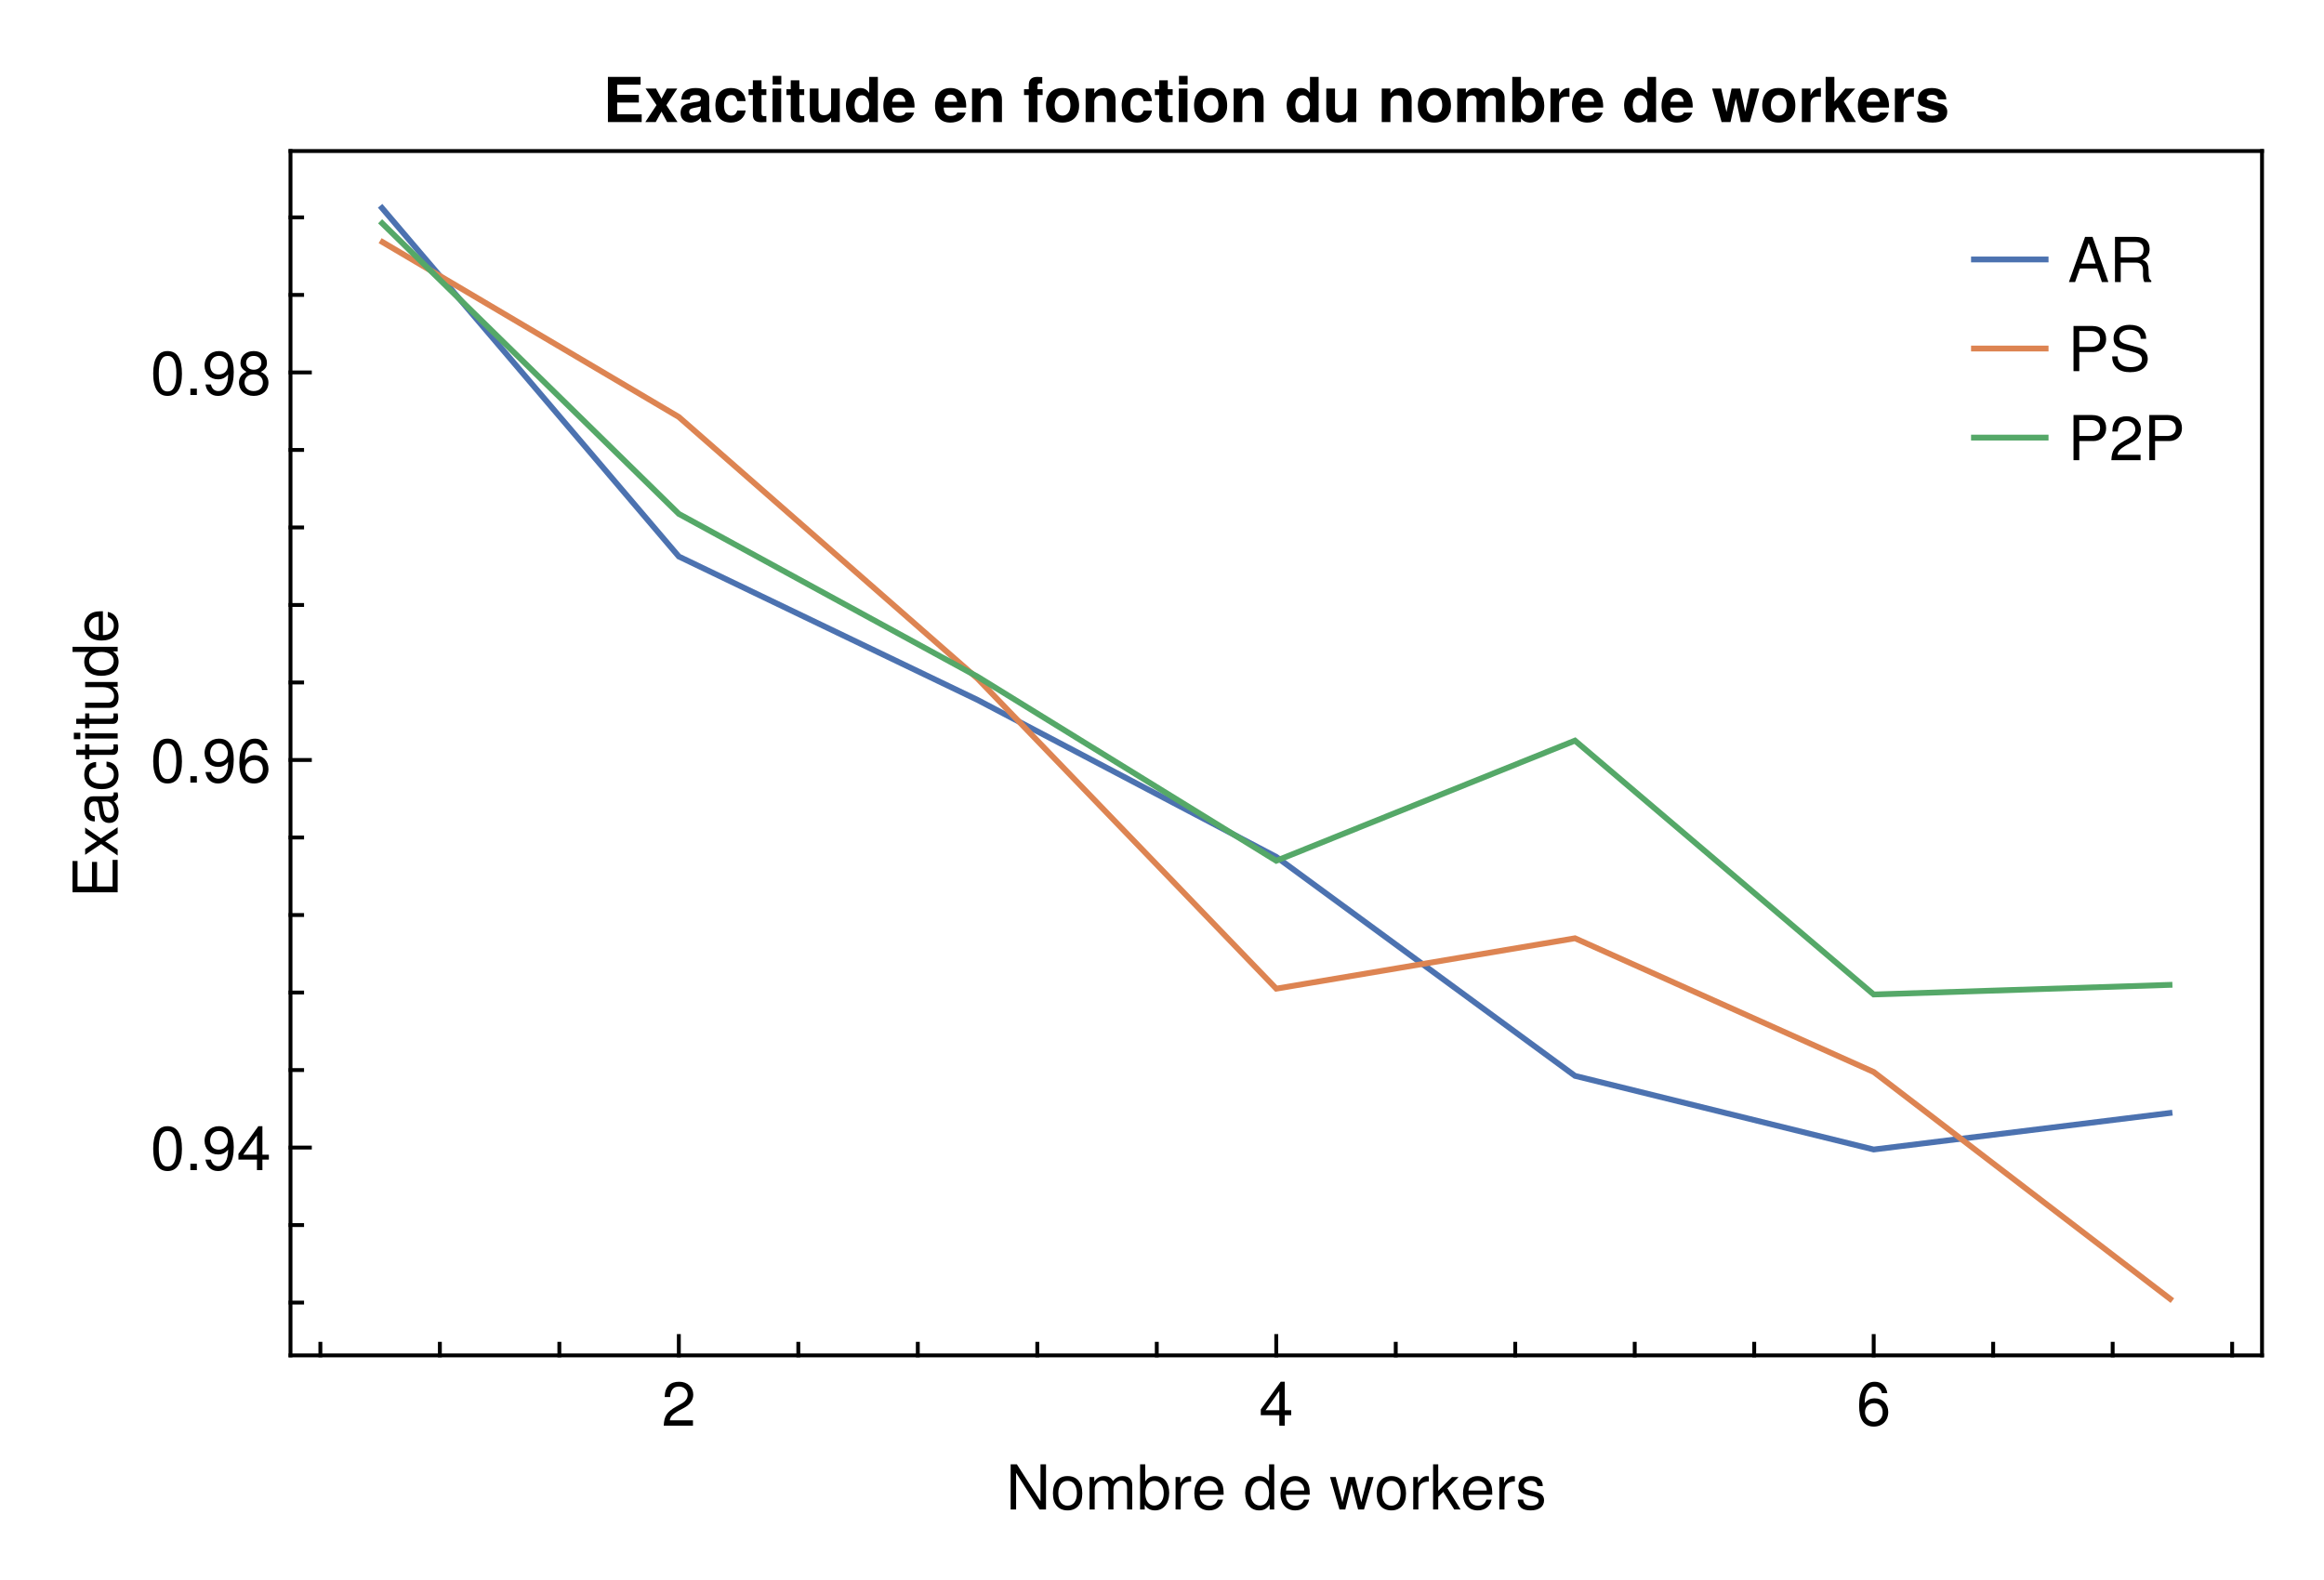 <?xml version="1.0" encoding="UTF-8"?>
<svg xmlns="http://www.w3.org/2000/svg" xmlns:xlink="http://www.w3.org/1999/xlink" width="600pt" height="408pt" viewBox="0 0 600 408" version="1.1">
<defs>
<g>
<symbol overflow="visible" id="glyph0-0-4hJp2PMt">
<path style="stroke:none;" d="M 0.312 -11.656 C 0.312 -11.656 0.312 0 0.312 0 C 0.312 0 7.516 0 7.516 0 C 7.516 0 7.516 -11.656 7.516 -11.656 C 7.516 -11.656 0.312 -11.656 0.312 -11.656 Z M 1.156 -0.828 C 1.156 -0.828 1.156 -10.828 1.156 -10.828 C 1.156 -10.828 6.688 -10.828 6.688 -10.828 C 6.688 -10.828 6.688 -0.828 6.688 -0.828 C 6.688 -0.828 1.156 -0.828 1.156 -0.828 Z M 1.156 -0.828 "/>
</symbol>
<symbol overflow="visible" id="glyph0-1-4hJp2PMt">
<path style="stroke:none;" d="M 10.344 0 C 10.344 0 8.656 0 8.656 0 C 8.656 0 2.625 -9.453 2.625 -9.453 C 2.625 -9.453 2.625 0 2.625 0 C 2.625 0 1.219 0 1.219 0 C 1.219 0 1.219 -11.656 1.219 -11.656 C 1.219 -11.656 2.828 -11.656 2.828 -11.656 C 2.828 -11.656 8.922 -2.125 8.922 -2.125 C 8.922 -2.125 8.922 -11.656 8.922 -11.656 C 8.922 -11.656 10.344 -11.656 10.344 -11.656 C 10.344 -11.656 10.344 0 10.344 0 Z M 10.344 0 "/>
</symbol>
<symbol overflow="visible" id="glyph0-2-4hJp2PMt">
<path style="stroke:none;" d="M 8.156 -4.125 C 8.156 -1.375 6.719 0.234 4.375 0.234 C 1.984 0.234 0.578 -1.375 0.578 -4.188 C 0.578 -7.016 2 -8.625 4.359 -8.625 C 6.766 -8.625 8.156 -7.031 8.156 -4.125 Z M 6.766 -4.141 C 6.766 -6.219 5.875 -7.391 4.375 -7.391 C 2.875 -7.391 1.969 -6.203 1.969 -4.188 C 1.969 -2.156 2.875 -0.984 4.375 -0.984 C 5.844 -0.984 6.766 -2.172 6.766 -4.141 Z M 6.766 -4.141 "/>
</symbol>
<symbol overflow="visible" id="glyph0-3-4hJp2PMt">
<path style="stroke:none;" d="M 12.156 0 C 12.156 0 10.828 0 10.828 0 C 10.828 0 10.828 -5.781 10.828 -5.781 C 10.828 -6.828 10.266 -7.453 9.297 -7.453 C 8.203 -7.453 7.312 -6.484 7.312 -5.266 C 7.312 -5.266 7.312 0 7.312 0 C 7.312 0 5.984 0 5.984 0 C 5.984 0 5.984 -5.781 5.984 -5.781 C 5.984 -6.844 5.422 -7.453 4.438 -7.453 C 3.344 -7.453 2.469 -6.484 2.469 -5.266 C 2.469 -5.266 2.469 0 2.469 0 C 2.469 0 1.141 0 1.141 0 C 1.141 0 1.141 -8.391 1.141 -8.391 C 1.141 -8.391 2.359 -8.391 2.359 -8.391 C 2.359 -8.391 2.359 -7.203 2.359 -7.203 C 3.078 -8.203 3.812 -8.625 4.922 -8.625 C 6.016 -8.625 6.688 -8.234 7.188 -7.344 C 7.969 -8.281 8.641 -8.625 9.766 -8.625 C 11.328 -8.625 12.156 -7.797 12.156 -6.281 C 12.156 -6.281 12.156 0 12.156 0 Z M 12.156 0 "/>
</symbol>
<symbol overflow="visible" id="glyph0-4-4hJp2PMt">
<path style="stroke:none;" d="M 8.375 -4.281 C 8.375 -1.562 6.922 0.234 4.719 0.234 C 3.547 0.234 2.703 -0.219 2.062 -1.203 C 2.062 -1.203 2.062 0 2.062 0 C 2.062 0 0.859 0 0.859 0 C 0.859 0 0.859 -11.656 0.859 -11.656 C 0.859 -11.656 2.188 -11.656 2.188 -11.656 C 2.188 -11.656 2.188 -7.25 2.188 -7.25 C 2.812 -8.188 3.625 -8.625 4.781 -8.625 C 6.984 -8.625 8.375 -7.016 8.375 -4.281 Z M 6.969 -4.203 C 6.969 -6.078 6.016 -7.375 4.531 -7.375 C 3.125 -7.438 2.188 -6.156 2.188 -4.188 C 2.188 -2.281 3.125 -1.016 4.531 -1.016 C 5.984 -1.016 6.969 -2.297 6.969 -4.203 Z M 6.969 -4.203 "/>
</symbol>
<symbol overflow="visible" id="glyph0-5-4hJp2PMt">
<path style="stroke:none;" d="M 8.203 -3.812 C 8.203 -3.812 2.031 -3.812 2.031 -3.812 C 2.062 -1.891 3.109 -0.984 4.5 -0.984 C 5.562 -0.984 6.312 -1.438 6.688 -2.547 C 6.688 -2.547 8.031 -2.547 8.031 -2.547 C 7.703 -0.844 6.375 0.234 4.453 0.234 C 2.094 0.234 0.641 -1.391 0.641 -4.141 C 0.641 -6.891 2.141 -8.625 4.484 -8.625 C 6.047 -8.625 7.328 -7.797 7.875 -6.422 C 8.109 -5.797 8.203 -5.031 8.203 -3.812 Z M 6.781 -4.984 C 6.781 -6.297 5.781 -7.391 4.469 -7.391 C 3.125 -7.391 2.172 -6.391 2.062 -4.891 C 2.062 -4.891 6.766 -4.891 6.766 -4.891 C 6.781 -4.922 6.781 -4.984 6.781 -4.984 Z M 6.781 -4.984 "/>
</symbol>
<symbol overflow="visible" id="glyph0-6-4hJp2PMt">
<path style="stroke:none;" d=""/>
</symbol>
<symbol overflow="visible" id="glyph0-7-4hJp2PMt">
<path style="stroke:none;" d="M 7.922 0 C 7.922 0 6.734 0 6.734 0 C 6.734 0 6.734 -1.234 6.734 -1.234 C 6.016 -0.188 5.219 0.234 4.062 0.234 C 1.812 0.234 0.422 -1.438 0.422 -4.266 C 0.422 -6.938 1.844 -8.625 4.016 -8.625 C 5.141 -8.625 6.031 -8.172 6.594 -7.328 C 6.594 -7.328 6.594 -11.656 6.594 -11.656 C 6.594 -11.656 7.922 -11.656 7.922 -11.656 C 7.922 -11.656 7.922 0 7.922 0 Z M 6.594 -4.156 C 6.594 -6.094 5.688 -7.375 4.234 -7.375 C 2.781 -7.375 1.812 -6.141 1.812 -4.188 C 1.812 -2.234 2.781 -1.016 4.25 -1.016 C 5.656 -1.016 6.594 -2.219 6.594 -4.156 Z M 6.594 -4.156 "/>
</symbol>
<symbol overflow="visible" id="glyph0-8-4hJp2PMt">
<path style="stroke:none;" d="M 8.031 0 C 8.031 0 6.391 0 6.391 0 C 6.391 0 3.547 -4.547 3.547 -4.547 C 3.547 -4.547 2.25 -3.266 2.25 -3.266 C 2.25 -3.266 2.25 0 2.25 0 C 2.25 0 0.922 0 0.922 0 C 0.922 0 0.922 -11.656 0.922 -11.656 C 0.922 -11.656 2.25 -11.656 2.25 -11.656 C 2.25 -11.656 2.25 -4.828 2.25 -4.828 C 2.25 -4.828 5.812 -8.391 5.812 -8.391 C 5.812 -8.391 7.516 -8.391 7.516 -8.391 C 7.516 -8.391 4.609 -5.484 4.609 -5.484 C 4.609 -5.484 8.031 0 8.031 0 Z M 8.031 0 "/>
</symbol>
<symbol overflow="visible" id="glyph0-9-4hJp2PMt">
<path style="stroke:none;" d="M 8.172 -8.016 C 8.172 -6.625 7.359 -5.438 5.781 -4.594 C 5.781 -4.594 4.172 -3.734 4.172 -3.734 C 2.781 -2.906 2.266 -2.312 2.125 -1.391 C 2.125 -1.391 8.094 -1.391 8.094 -1.391 C 8.094 -1.391 8.094 0 8.094 0 C 8.094 0 0.547 0 0.547 0 C 0.672 -2.5 1.359 -3.562 3.734 -4.906 C 3.734 -4.906 5.203 -5.75 5.203 -5.75 C 6.203 -6.312 6.734 -7.094 6.734 -7.984 C 6.734 -9.203 5.781 -10.109 4.5 -10.109 C 3.109 -10.109 2.312 -9.312 2.203 -7.406 C 2.203 -7.406 0.797 -7.406 0.797 -7.406 C 0.875 -10.156 2.219 -11.344 4.547 -11.344 C 6.688 -11.344 8.172 -9.938 8.172 -8.016 Z M 8.172 -8.016 "/>
</symbol>
<symbol overflow="visible" id="glyph0-1-4hJp2PMt0">
<path style="stroke:none;" d="M 8.203 -3.516 C 8.203 -1.297 6.656 0.234 4.5 0.234 C 1.906 0.234 0.688 -1.625 0.688 -5.172 C 0.688 -9.125 2.109 -11.344 4.75 -11.344 C 6.484 -11.344 7.703 -10.234 7.969 -8.391 C 7.969 -8.391 6.562 -8.391 6.562 -8.391 C 6.344 -9.469 5.641 -10.094 4.656 -10.094 C 3.047 -10.094 2.141 -8.562 2.125 -5.797 C 2.734 -6.625 3.609 -7.062 4.734 -7.062 C 6.766 -7.062 8.203 -5.625 8.203 -3.516 Z M 6.766 -3.406 C 6.766 -4.922 5.922 -5.812 4.562 -5.812 C 3.172 -5.812 2.203 -4.891 2.203 -3.484 C 2.203 -2.031 3.203 -1.016 4.516 -1.016 C 5.812 -1.016 6.766 -1.984 6.766 -3.406 Z M 6.766 -3.406 "/>
</symbol>
<symbol overflow="visible" id="glyph0-1-4hJp2PMt1">
<path style="stroke:none;" d="M 8.141 -5.938 C 8.141 -2.016 6.719 0.234 4.062 0.234 C 2.344 0.234 1.125 -0.859 0.844 -2.719 C 0.844 -2.719 2.25 -2.719 2.25 -2.719 C 2.484 -1.625 3.172 -1.016 4.156 -1.016 C 5.781 -1.016 6.672 -2.547 6.688 -5.312 C 5.953 -4.438 5.172 -4.047 4.094 -4.047 C 2.047 -4.047 0.609 -5.469 0.609 -7.578 C 0.609 -9.812 2.156 -11.344 4.312 -11.344 C 6.906 -11.344 8.141 -9.484 8.141 -5.938 Z M 6.609 -7.609 C 6.609 -9.094 5.609 -10.109 4.297 -10.109 C 3.016 -10.109 2.047 -9.141 2.047 -7.703 C 2.047 -6.172 2.891 -5.297 4.25 -5.297 C 5.625 -5.297 6.609 -6.219 6.609 -7.609 Z M 6.609 -7.609 "/>
</symbol>
<symbol overflow="visible" id="glyph0-1-4hJp2PMt2">
<path style="stroke:none;" d="M 10.453 0 C 10.453 0 8.781 0 8.781 0 C 8.781 0 7.578 -3.5 7.578 -3.5 C 7.578 -3.5 3.094 -3.5 3.094 -3.5 C 3.094 -3.5 1.859 0 1.859 0 C 1.859 0 0.266 0 0.266 0 C 0.266 0 4.438 -11.656 4.438 -11.656 C 4.438 -11.656 6.359 -11.656 6.359 -11.656 C 6.359 -11.656 10.453 0 10.453 0 Z M 7.172 -4.75 C 7.172 -4.75 5.375 -10.062 5.375 -10.062 C 5.375 -10.062 3.453 -4.75 3.453 -4.75 C 3.453 -4.75 7.172 -4.75 7.172 -4.75 Z M 7.172 -4.75 "/>
</symbol>
<symbol overflow="visible" id="glyph0-1-4hJp2PMt3">
<path style="stroke:none;" d="M 10.859 0 C 10.859 0 9.062 0 9.062 0 C 8.844 -0.484 8.703 -1.188 8.719 -1.906 C 8.719 -1.906 8.734 -2.938 8.734 -2.938 C 8.75 -4.391 8.125 -5.031 6.812 -5.031 C 6.812 -5.031 2.969 -5.031 2.969 -5.031 C 2.969 -5.031 2.969 0 2.969 0 C 2.969 0 1.484 0 1.484 0 C 1.484 0 1.484 -11.656 1.484 -11.656 C 1.484 -11.656 6.859 -11.656 6.859 -11.656 C 9.156 -11.656 10.422 -10.562 10.422 -8.547 C 10.422 -7.219 9.891 -6.406 8.578 -5.766 C 9.844 -5.219 10.125 -4.641 10.156 -2.719 C 10.172 -1.172 10.297 -0.75 10.859 -0.375 C 10.859 -0.375 10.859 0 10.859 0 Z M 8.859 -8.344 C 8.859 -9.641 8.234 -10.359 6.578 -10.359 C 6.578 -10.359 2.969 -10.359 2.969 -10.359 C 2.969 -10.359 2.969 -6.344 2.969 -6.344 C 2.969 -6.344 6.578 -6.344 6.578 -6.344 C 8.156 -6.344 8.859 -6.953 8.859 -8.344 Z M 8.859 -8.344 "/>
</symbol>
<symbol overflow="visible" id="glyph0-1-4hJp2PMt4">
<path style="stroke:none;" d="M 9.875 -8.234 C 9.875 -6.297 8.531 -4.938 6.609 -4.938 C 6.609 -4.938 2.938 -4.938 2.938 -4.938 C 2.938 -4.938 2.938 0 2.938 0 C 2.938 0 1.453 0 1.453 0 C 1.453 0 1.453 -11.656 1.453 -11.656 C 1.453 -11.656 6.266 -11.656 6.266 -11.656 C 8.578 -11.656 9.875 -10.438 9.875 -8.234 Z M 8.312 -8.297 C 8.312 -9.578 7.469 -10.359 6.047 -10.359 C 6.047 -10.359 2.938 -10.359 2.938 -10.359 C 2.938 -10.359 2.938 -6.25 2.938 -6.25 C 2.938 -6.25 6.047 -6.25 6.047 -6.25 C 7.469 -6.25 8.312 -7.031 8.312 -8.297 Z M 8.312 -8.297 "/>
</symbol>
<symbol overflow="visible" id="glyph0-1-4hJp2PMt5">
<path style="stroke:none;" d="M 9.938 -3.203 C 9.938 -1.125 8.344 0.281 5.375 0.281 C 2.625 0.281 0.766 -1.047 0.766 -3.797 C 0.766 -3.797 2.172 -3.797 2.172 -3.797 C 2.172 -2.125 3.266 -1.031 5.469 -1.031 C 7.484 -1.031 8.453 -1.781 8.453 -3.062 C 8.453 -3.969 7.781 -4.562 6.297 -4.938 C 6.297 -4.938 3.406 -5.719 3.406 -5.719 C 1.875 -6.109 1.125 -7.016 1.125 -8.438 C 1.125 -10.547 2.703 -11.953 5.266 -11.953 C 7.953 -11.953 9.531 -10.625 9.531 -8.344 C 9.531 -8.344 8.125 -8.344 8.125 -8.344 C 8.125 -9.859 7.078 -10.703 5.219 -10.703 C 3.641 -10.703 2.609 -9.828 2.609 -8.641 C 2.609 -7.75 3.125 -7.281 4.531 -6.906 C 4.531 -6.906 7.453 -6.125 7.453 -6.125 C 9.047 -5.703 9.938 -4.641 9.938 -3.203 Z M 9.938 -3.203 "/>
</symbol>
<symbol overflow="visible" id="glyph1-0-4hJp2PMt">
<path style="stroke:none;" d="M 0.312 -11.656 C 0.312 -11.656 0.312 0 0.312 0 C 0.312 0 7.516 0 7.516 0 C 7.516 0 7.516 -11.656 7.516 -11.656 C 7.516 -11.656 0.312 -11.656 0.312 -11.656 Z M 1.156 -0.828 C 1.156 -0.828 1.156 -10.828 1.156 -10.828 C 1.156 -10.828 6.688 -10.828 6.688 -10.828 C 6.688 -10.828 6.688 -0.828 6.688 -0.828 C 6.688 -0.828 1.156 -0.828 1.156 -0.828 Z M 1.156 -0.828 "/>
</symbol>
<symbol overflow="visible" id="glyph1-1-4hJp2PMt">
<path style="stroke:none;" d="M 5.141 -7.219 C 3.078 -7.188 2.453 -6.234 2.453 -4.359 C 2.453 -4.359 2.453 0 2.453 0 C 2.453 0 1.125 0 1.125 0 C 1.125 0 1.125 -8.391 1.125 -8.391 C 1.125 -8.391 2.344 -8.391 2.344 -8.391 C 2.344 -8.391 2.344 -6.859 2.344 -6.859 C 3.109 -8.109 3.766 -8.625 4.625 -8.625 C 4.797 -8.625 4.906 -8.609 5.141 -8.578 C 5.141 -8.578 5.141 -7.219 5.141 -7.219 Z M 5.141 -7.219 "/>
</symbol>
<symbol overflow="visible" id="glyph1-2-4hJp2PMt">
<path style="stroke:none;" d="M 8.203 -3.812 C 8.203 -3.812 2.031 -3.812 2.031 -3.812 C 2.062 -1.891 3.109 -0.984 4.5 -0.984 C 5.562 -0.984 6.312 -1.438 6.688 -2.547 C 6.688 -2.547 8.031 -2.547 8.031 -2.547 C 7.703 -0.844 6.375 0.234 4.453 0.234 C 2.094 0.234 0.641 -1.391 0.641 -4.141 C 0.641 -6.891 2.141 -8.625 4.484 -8.625 C 6.047 -8.625 7.328 -7.797 7.875 -6.422 C 8.109 -5.797 8.203 -5.031 8.203 -3.812 Z M 6.781 -4.984 C 6.781 -6.297 5.781 -7.391 4.469 -7.391 C 3.125 -7.391 2.172 -6.391 2.062 -4.891 C 2.062 -4.891 6.766 -4.891 6.766 -4.891 C 6.781 -4.922 6.781 -4.984 6.781 -4.984 Z M 6.781 -4.984 "/>
</symbol>
<symbol overflow="visible" id="glyph1-3-4hJp2PMt">
<path style="stroke:none;" d=""/>
</symbol>
<symbol overflow="visible" id="glyph1-4-4hJp2PMt">
<path style="stroke:none;" d="M 11.328 -8.391 C 11.328 -8.391 8.859 0 8.859 0 C 8.859 0 7.344 0 7.344 0 C 7.344 0 5.641 -6.578 5.641 -6.578 C 5.641 -6.578 4.031 0 4.031 0 C 4.031 0 2.531 0 2.531 0 C 2.531 0 0.094 -8.391 0.094 -8.391 C 0.094 -8.391 1.562 -8.391 1.562 -8.391 C 1.562 -8.391 3.281 -1.859 3.281 -1.859 C 3.281 -1.859 4.875 -8.391 4.875 -8.391 C 4.875 -8.391 6.516 -8.391 6.516 -8.391 C 6.516 -8.391 8.156 -1.859 8.156 -1.859 C 8.156 -1.859 9.828 -8.391 9.828 -8.391 C 9.828 -8.391 11.328 -8.391 11.328 -8.391 Z M 11.328 -8.391 "/>
</symbol>
<symbol overflow="visible" id="glyph1-5-4hJp2PMt">
<path style="stroke:none;" d="M 8.312 -2.719 C 8.312 -2.719 6.641 -2.719 6.641 -2.719 C 6.641 -2.719 6.641 0 6.641 0 C 6.641 0 5.234 0 5.234 0 C 5.234 0 5.234 -2.719 5.234 -2.719 C 5.234 -2.719 0.453 -2.719 0.453 -2.719 C 0.453 -2.719 0.453 -4.203 0.453 -4.203 C 0.453 -4.203 5.594 -11.344 5.594 -11.344 C 5.594 -11.344 6.641 -11.344 6.641 -11.344 C 6.641 -11.344 6.641 -3.984 6.641 -3.984 C 6.641 -3.984 8.312 -3.984 8.312 -3.984 C 8.312 -3.984 8.312 -2.719 8.312 -2.719 Z M 5.234 -3.984 C 5.234 -3.984 5.234 -8.938 5.234 -8.938 C 5.234 -8.938 1.688 -3.984 1.688 -3.984 C 1.688 -3.984 5.234 -3.984 5.234 -3.984 Z M 5.234 -3.984 "/>
</symbol>
<symbol overflow="visible" id="glyph2-0-4hJp2PMt">
<path style="stroke:none;" d="M 0.312 -11.656 C 0.312 -11.656 0.312 0 0.312 0 C 0.312 0 7.516 0 7.516 0 C 7.516 0 7.516 -11.656 7.516 -11.656 C 7.516 -11.656 0.312 -11.656 0.312 -11.656 Z M 1.156 -0.828 C 1.156 -0.828 1.156 -10.828 1.156 -10.828 C 1.156 -10.828 6.688 -10.828 6.688 -10.828 C 6.688 -10.828 6.688 -0.828 6.688 -0.828 C 6.688 -0.828 1.156 -0.828 1.156 -0.828 Z M 1.156 -0.828 "/>
</symbol>
<symbol overflow="visible" id="glyph2-1-4hJp2PMt">
<path style="stroke:none;" d="M 8.156 -4.125 C 8.156 -1.375 6.719 0.234 4.375 0.234 C 1.984 0.234 0.578 -1.375 0.578 -4.188 C 0.578 -7.016 2 -8.625 4.359 -8.625 C 6.766 -8.625 8.156 -7.031 8.156 -4.125 Z M 6.766 -4.141 C 6.766 -6.219 5.875 -7.391 4.375 -7.391 C 2.875 -7.391 1.969 -6.203 1.969 -4.188 C 1.969 -2.156 2.875 -0.984 4.375 -0.984 C 5.844 -0.984 6.766 -2.172 6.766 -4.141 Z M 6.766 -4.141 "/>
</symbol>
<symbol overflow="visible" id="glyph2-2-4hJp2PMt">
<path style="stroke:none;" d="M 5.141 -7.219 C 3.078 -7.188 2.453 -6.234 2.453 -4.359 C 2.453 -4.359 2.453 0 2.453 0 C 2.453 0 1.125 0 1.125 0 C 1.125 0 1.125 -8.391 1.125 -8.391 C 1.125 -8.391 2.344 -8.391 2.344 -8.391 C 2.344 -8.391 2.344 -6.859 2.344 -6.859 C 3.109 -8.109 3.766 -8.625 4.625 -8.625 C 4.797 -8.625 4.906 -8.609 5.141 -8.578 C 5.141 -8.578 5.141 -7.219 5.141 -7.219 Z M 5.141 -7.219 "/>
</symbol>
<symbol overflow="visible" id="glyph2-3-4hJp2PMt">
<path style="stroke:none;" d="M 8.203 -3.812 C 8.203 -3.812 2.031 -3.812 2.031 -3.812 C 2.062 -1.891 3.109 -0.984 4.5 -0.984 C 5.562 -0.984 6.312 -1.438 6.688 -2.547 C 6.688 -2.547 8.031 -2.547 8.031 -2.547 C 7.703 -0.844 6.375 0.234 4.453 0.234 C 2.094 0.234 0.641 -1.391 0.641 -4.141 C 0.641 -6.891 2.141 -8.625 4.484 -8.625 C 6.047 -8.625 7.328 -7.797 7.875 -6.422 C 8.109 -5.797 8.203 -5.031 8.203 -3.812 Z M 6.781 -4.984 C 6.781 -6.297 5.781 -7.391 4.469 -7.391 C 3.125 -7.391 2.172 -6.391 2.062 -4.891 C 2.062 -4.891 6.766 -4.891 6.766 -4.891 C 6.781 -4.922 6.781 -4.984 6.781 -4.984 Z M 6.781 -4.984 "/>
</symbol>
<symbol overflow="visible" id="glyph2-4-4hJp2PMt">
<path style="stroke:none;" d="M 7.344 -2.359 C 7.344 -0.734 6 0.234 3.891 0.234 C 1.703 0.234 0.609 -0.625 0.547 -2.562 C 0.547 -2.562 1.953 -2.562 1.953 -2.562 C 2.125 -1.281 2.797 -0.984 4 -0.984 C 5.172 -0.984 5.953 -1.453 5.953 -2.234 C 5.953 -2.844 5.578 -3.125 4.656 -3.344 C 4.656 -3.344 3.406 -3.641 3.406 -3.641 C 1.422 -4.125 0.75 -4.75 0.75 -6.062 C 0.75 -7.609 2.016 -8.625 3.969 -8.625 C 5.906 -8.625 6.984 -7.703 7.016 -6.047 C 7.016 -6.047 5.594 -6.047 5.594 -6.047 C 5.562 -6.922 4.984 -7.391 3.922 -7.391 C 2.828 -7.391 2.141 -6.891 2.141 -6.125 C 2.141 -5.531 2.609 -5.188 3.703 -4.922 C 3.703 -4.922 4.969 -4.625 4.969 -4.625 C 6.641 -4.219 7.344 -3.594 7.344 -2.359 Z M 7.344 -2.359 "/>
</symbol>
<symbol overflow="visible" id="glyph3-0-4hJp2PMt">
<path style="stroke:none;" d="M -11.656 -0.312 C -11.656 -0.312 0 -0.312 0 -0.312 C 0 -0.312 0 -7.516 0 -7.516 C 0 -7.516 -11.656 -7.516 -11.656 -7.516 C -11.656 -7.516 -11.656 -0.312 -11.656 -0.312 Z M -0.828 -1.156 C -0.828 -1.156 -10.828 -1.156 -10.828 -1.156 C -10.828 -1.156 -10.828 -6.688 -10.828 -6.688 C -10.828 -6.688 -0.828 -6.688 -0.828 -6.688 C -0.828 -6.688 -0.828 -1.156 -0.828 -1.156 Z M -0.828 -1.156 "/>
</symbol>
<symbol overflow="visible" id="glyph3-1-4hJp2PMt">
<path style="stroke:none;" d="M 0 -9.812 C 0 -9.812 0 -1.438 0 -1.438 C 0 -1.438 -11.656 -1.438 -11.656 -1.438 C -11.656 -1.438 -11.656 -9.516 -11.656 -9.516 C -11.656 -9.516 -10.359 -9.516 -10.359 -9.516 C -10.359 -9.516 -10.359 -2.922 -10.359 -2.922 C -10.359 -2.922 -6.625 -2.922 -6.625 -2.922 C -6.625 -2.922 -6.625 -9.281 -6.625 -9.281 C -6.625 -9.281 -5.312 -9.281 -5.312 -9.281 C -5.312 -9.281 -5.312 -2.922 -5.312 -2.922 C -5.312 -2.922 -1.312 -2.922 -1.312 -2.922 C -1.312 -2.922 -1.312 -9.812 -1.312 -9.812 C -1.312 -9.812 0 -9.812 0 -9.812 Z M 0 -9.812 "/>
</symbol>
<symbol overflow="visible" id="glyph3-2-4hJp2PMt">
<path style="stroke:none;" d="M 0 -7.562 C 0 -7.562 0 -6.016 0 -6.016 C 0 -6.016 -3.219 -3.922 -3.219 -3.922 C -3.219 -3.922 0 -1.797 0 -1.797 C 0 -1.797 0 -0.266 0 -0.266 C 0 -0.266 -4.266 -3.234 -4.266 -3.234 C -4.266 -3.234 -8.391 -0.438 -8.391 -0.438 C -8.391 -0.438 -8.391 -1.953 -8.391 -1.953 C -8.391 -1.953 -5.344 -3.969 -5.344 -3.969 C -5.344 -3.969 -8.391 -5.984 -8.391 -5.984 C -8.391 -5.984 -8.391 -7.484 -8.391 -7.484 C -8.391 -7.484 -4.344 -4.672 -4.344 -4.672 C -4.344 -4.672 0 -7.562 0 -7.562 Z M 0 -7.562 "/>
</symbol>
<symbol overflow="visible" id="glyph3-3-4hJp2PMt">
<path style="stroke:none;" d="M -2.875 -7.625 C -0.953 -7.469 0.234 -6.203 0.234 -4.203 C 0.234 -1.938 -1.406 -0.5 -4.109 -0.5 C -6.891 -0.5 -8.625 -1.969 -8.625 -4.219 C -8.625 -6.094 -7.609 -7.375 -5.562 -7.531 C -5.562 -7.531 -5.562 -6.188 -5.562 -6.188 C -6.734 -6.031 -7.391 -5.328 -7.391 -4.203 C -7.391 -2.75 -6.203 -1.891 -4.109 -1.891 C -2.125 -1.891 -0.984 -2.766 -0.984 -4.234 C -0.984 -5.375 -1.531 -6.062 -2.875 -6.281 C -2.875 -6.281 -2.875 -7.625 -2.875 -7.625 Z M -2.875 -7.625 "/>
</symbol>
<symbol overflow="visible" id="glyph3-4-4hJp2PMt">
<path style="stroke:none;" d="M 0 -4.062 C 0.078 -3.609 0.109 -3.297 0.109 -2.969 C 0.109 -1.938 -0.375 -1.359 -1.219 -1.359 C -1.219 -1.359 -7.297 -1.359 -7.297 -1.359 C -7.297 -1.359 -7.297 -0.219 -7.297 -0.219 C -7.297 -0.219 -8.391 -0.219 -8.391 -0.219 C -8.391 -0.219 -8.391 -1.359 -8.391 -1.359 C -8.391 -1.359 -10.688 -1.359 -10.688 -1.359 C -10.688 -1.359 -10.688 -2.688 -10.688 -2.688 C -10.688 -2.688 -8.391 -2.688 -8.391 -2.688 C -8.391 -2.688 -8.391 -4.062 -8.391 -4.062 C -8.391 -4.062 -7.297 -4.062 -7.297 -4.062 C -7.297 -4.062 -7.297 -2.688 -7.297 -2.688 C -7.297 -2.688 -1.812 -2.688 -1.812 -2.688 C -1.219 -2.688 -1.062 -2.844 -1.062 -3.422 C -1.062 -3.688 -1.078 -3.891 -1.125 -4.062 C -1.125 -4.062 0 -4.062 0 -4.062 Z M 0 -4.062 "/>
</symbol>
<symbol overflow="visible" id="glyph3-5-4hJp2PMt">
<path style="stroke:none;" d="M 0 -2.453 C 0 -2.453 0 -1.125 0 -1.125 C 0 -1.125 -8.391 -1.125 -8.391 -1.125 C -8.391 -1.125 -8.391 -2.453 -8.391 -2.453 C -8.391 -2.453 0 -2.453 0 -2.453 Z M -9.641 -2.625 C -9.641 -2.625 -9.641 -0.953 -9.641 -0.953 C -9.641 -0.953 -11.312 -0.953 -11.312 -0.953 C -11.312 -0.953 -11.312 -2.625 -11.312 -2.625 C -11.312 -2.625 -9.641 -2.625 -9.641 -2.625 Z M -9.641 -2.625 "/>
</symbol>
<symbol overflow="visible" id="glyph3-6-4hJp2PMt">
<path style="stroke:none;" d="M 0 -7.719 C 0 -7.719 0 -6.516 0 -6.516 C 0 -6.516 -1.297 -6.516 -1.297 -6.516 C -0.188 -5.734 0.234 -4.938 0.234 -3.719 C 0.234 -2.078 -0.656 -1.047 -2.047 -1.047 C -2.047 -1.047 -8.391 -1.047 -8.391 -1.047 C -8.391 -1.047 -8.391 -2.375 -8.391 -2.375 C -8.391 -2.375 -2.578 -2.375 -2.578 -2.375 C -1.562 -2.375 -0.922 -3.047 -0.922 -4.094 C -0.922 -5.484 -2.047 -6.391 -3.766 -6.391 C -3.766 -6.391 -8.391 -6.391 -8.391 -6.391 C -8.391 -6.391 -8.391 -7.719 -8.391 -7.719 C -8.391 -7.719 0 -7.719 0 -7.719 Z M 0 -7.719 "/>
</symbol>
<symbol overflow="visible" id="glyph3-7-4hJp2PMt">
<path style="stroke:none;" d="M 0 -7.922 C 0 -7.922 0 -6.734 0 -6.734 C 0 -6.734 -1.234 -6.734 -1.234 -6.734 C -0.188 -6.016 0.234 -5.219 0.234 -4.062 C 0.234 -1.812 -1.438 -0.422 -4.266 -0.422 C -6.938 -0.422 -8.625 -1.844 -8.625 -4.016 C -8.625 -5.141 -8.172 -6.031 -7.328 -6.594 C -7.328 -6.594 -11.656 -6.594 -11.656 -6.594 C -11.656 -6.594 -11.656 -7.922 -11.656 -7.922 C -11.656 -7.922 0 -7.922 0 -7.922 Z M -4.156 -6.594 C -6.094 -6.594 -7.375 -5.688 -7.375 -4.234 C -7.375 -2.781 -6.141 -1.812 -4.188 -1.812 C -2.234 -1.812 -1.016 -2.781 -1.016 -4.25 C -1.016 -5.656 -2.219 -6.594 -4.156 -6.594 Z M -4.156 -6.594 "/>
</symbol>
<symbol overflow="visible" id="glyph4-0-4hJp2PMt">
<path style="stroke:none;" d="M -11.656 -0.312 C -11.656 -0.312 0 -0.312 0 -0.312 C 0 -0.312 0 -7.516 0 -7.516 C 0 -7.516 -11.656 -7.516 -11.656 -7.516 C -11.656 -7.516 -11.656 -0.312 -11.656 -0.312 Z M -0.828 -1.156 C -0.828 -1.156 -10.828 -1.156 -10.828 -1.156 C -10.828 -1.156 -10.828 -6.688 -10.828 -6.688 C -10.828 -6.688 -0.828 -6.688 -0.828 -6.688 C -0.828 -6.688 -0.828 -1.156 -0.828 -1.156 Z M -0.828 -1.156 "/>
</symbol>
<symbol overflow="visible" id="glyph4-1-4hJp2PMt">
<path style="stroke:none;" d="M -0.031 -8.562 C 0.078 -8.125 0.109 -7.922 0.109 -7.641 C 0.109 -6.984 -0.359 -6.422 -0.984 -6.266 C -0.203 -5.531 0.234 -4.5 0.234 -3.422 C 0.234 -1.734 -0.656 -0.672 -2.172 -0.672 C -3.203 -0.672 -3.953 -1.172 -4.359 -2.141 C -4.562 -2.656 -4.625 -2.938 -4.859 -4.828 C -4.984 -5.891 -5.234 -6.219 -5.797 -6.219 C -5.797 -6.219 -6.141 -6.219 -6.141 -6.219 C -6.938 -6.219 -7.391 -5.547 -7.391 -4.359 C -7.391 -3.109 -6.922 -2.5 -5.906 -2.391 C -5.906 -2.391 -5.906 -1.047 -5.906 -1.047 C -7.844 -1.125 -8.625 -2.375 -8.625 -4.406 C -8.625 -6.469 -7.828 -7.547 -6.344 -7.547 C -6.344 -7.547 -1.656 -7.547 -1.656 -7.547 C -1.25 -7.547 -1.016 -7.812 -1.016 -8.266 C -1.016 -8.359 -1.016 -8.422 -1.047 -8.562 C -1.047 -8.562 -0.031 -8.562 -0.031 -8.562 Z M -2.891 -6.219 C -2.891 -6.219 -4.141 -6.219 -4.141 -6.219 C -3.938 -5.781 -3.875 -5.484 -3.688 -4.078 C -3.469 -2.656 -3.094 -2.062 -2.203 -2.062 C -1.297 -2.062 -0.922 -2.672 -0.922 -3.719 C -0.922 -5.016 -1.703 -6.219 -2.891 -6.219 Z M -2.891 -6.219 "/>
</symbol>
<symbol overflow="visible" id="glyph5-0-4hJp2PMt">
<path style="stroke:none;" d="M -11.656 -0.312 C -11.656 -0.312 0 -0.312 0 -0.312 C 0 -0.312 0 -7.516 0 -7.516 C 0 -7.516 -11.656 -7.516 -11.656 -7.516 C -11.656 -7.516 -11.656 -0.312 -11.656 -0.312 Z M -0.828 -1.156 C -0.828 -1.156 -10.828 -1.156 -10.828 -1.156 C -10.828 -1.156 -10.828 -6.688 -10.828 -6.688 C -10.828 -6.688 -0.828 -6.688 -0.828 -6.688 C -0.828 -6.688 -0.828 -1.156 -0.828 -1.156 Z M -0.828 -1.156 "/>
</symbol>
<symbol overflow="visible" id="glyph5-1-4hJp2PMt">
<path style="stroke:none;" d="M -3.812 -8.203 C -3.812 -8.203 -3.812 -2.031 -3.812 -2.031 C -1.891 -2.062 -0.984 -3.109 -0.984 -4.5 C -0.984 -5.562 -1.438 -6.312 -2.547 -6.688 C -2.547 -6.688 -2.547 -8.031 -2.547 -8.031 C -0.844 -7.703 0.234 -6.375 0.234 -4.453 C 0.234 -2.094 -1.391 -0.641 -4.141 -0.641 C -6.891 -0.641 -8.625 -2.141 -8.625 -4.484 C -8.625 -6.047 -7.797 -7.328 -6.422 -7.875 C -5.797 -8.109 -5.031 -8.203 -3.812 -8.203 Z M -4.984 -6.781 C -6.297 -6.781 -7.391 -5.781 -7.391 -4.469 C -7.391 -3.125 -6.391 -2.172 -4.891 -2.062 C -4.891 -2.062 -4.891 -6.766 -4.891 -6.766 C -4.922 -6.781 -4.984 -6.781 -4.984 -6.781 Z M -4.984 -6.781 "/>
</symbol>
<symbol overflow="visible" id="glyph6-0-4hJp2PMt">
<path style="stroke:none;" d="M 0.312 -11.656 C 0.312 -11.656 0.312 0 0.312 0 C 0.312 0 7.516 0 7.516 0 C 7.516 0 7.516 -11.656 7.516 -11.656 C 7.516 -11.656 0.312 -11.656 0.312 -11.656 Z M 1.156 -0.828 C 1.156 -0.828 1.156 -10.828 1.156 -10.828 C 1.156 -10.828 6.688 -10.828 6.688 -10.828 C 6.688 -10.828 6.688 -0.828 6.688 -0.828 C 6.688 -0.828 1.156 -0.828 1.156 -0.828 Z M 1.156 -0.828 "/>
</symbol>
<symbol overflow="visible" id="glyph6-1-4hJp2PMt">
<path style="stroke:none;" d="M 8.109 -5.453 C 8.109 -1.734 6.797 0.234 4.406 0.234 C 1.969 0.234 0.688 -1.734 0.688 -5.547 C 0.688 -9.359 1.953 -11.344 4.406 -11.344 C 6.859 -11.344 8.109 -9.391 8.109 -5.453 Z M 6.672 -5.578 C 6.672 -8.625 5.922 -10.094 4.406 -10.094 C 2.875 -10.094 2.125 -8.641 2.125 -5.531 C 2.125 -2.438 2.875 -0.922 4.375 -0.922 C 5.938 -0.922 6.672 -2.375 6.672 -5.578 Z M 6.672 -5.578 "/>
</symbol>
<symbol overflow="visible" id="glyph6-2-4hJp2PMt">
<path style="stroke:none;" d="M 3.062 0 C 3.062 0 1.391 0 1.391 0 C 1.391 0 1.391 -1.656 1.391 -1.656 C 1.391 -1.656 3.062 -1.656 3.062 -1.656 C 3.062 -1.656 3.062 0 3.062 0 Z M 3.062 0 "/>
</symbol>
<symbol overflow="visible" id="glyph7-0-4hJp2PMt">
<path style="stroke:none;" d="M 0.312 -11.656 C 0.312 -11.656 0.312 0 0.312 0 C 0.312 0 7.516 0 7.516 0 C 7.516 0 7.516 -11.656 7.516 -11.656 C 7.516 -11.656 0.312 -11.656 0.312 -11.656 Z M 1.156 -0.828 C 1.156 -0.828 1.156 -10.828 1.156 -10.828 C 1.156 -10.828 6.688 -10.828 6.688 -10.828 C 6.688 -10.828 6.688 -0.828 6.688 -0.828 C 6.688 -0.828 1.156 -0.828 1.156 -0.828 Z M 1.156 -0.828 "/>
</symbol>
<symbol overflow="visible" id="glyph7-1-4hJp2PMt">
<path style="stroke:none;" d="M 8.312 -2.719 C 8.312 -2.719 6.641 -2.719 6.641 -2.719 C 6.641 -2.719 6.641 0 6.641 0 C 6.641 0 5.234 0 5.234 0 C 5.234 0 5.234 -2.719 5.234 -2.719 C 5.234 -2.719 0.453 -2.719 0.453 -2.719 C 0.453 -2.719 0.453 -4.203 0.453 -4.203 C 0.453 -4.203 5.594 -11.344 5.594 -11.344 C 5.594 -11.344 6.641 -11.344 6.641 -11.344 C 6.641 -11.344 6.641 -3.984 6.641 -3.984 C 6.641 -3.984 8.312 -3.984 8.312 -3.984 C 8.312 -3.984 8.312 -2.719 8.312 -2.719 Z M 5.234 -3.984 C 5.234 -3.984 5.234 -8.938 5.234 -8.938 C 5.234 -8.938 1.688 -3.984 1.688 -3.984 C 1.688 -3.984 5.234 -3.984 5.234 -3.984 Z M 5.234 -3.984 "/>
</symbol>
<symbol overflow="visible" id="glyph7-2-4hJp2PMt">
<path style="stroke:none;" d="M 8.203 -3.516 C 8.203 -1.297 6.656 0.234 4.5 0.234 C 1.906 0.234 0.688 -1.625 0.688 -5.172 C 0.688 -9.125 2.109 -11.344 4.75 -11.344 C 6.484 -11.344 7.703 -10.234 7.969 -8.391 C 7.969 -8.391 6.562 -8.391 6.562 -8.391 C 6.344 -9.469 5.641 -10.094 4.656 -10.094 C 3.047 -10.094 2.141 -8.562 2.125 -5.797 C 2.734 -6.625 3.609 -7.062 4.734 -7.062 C 6.766 -7.062 8.203 -5.625 8.203 -3.516 Z M 6.766 -3.406 C 6.766 -4.922 5.922 -5.812 4.562 -5.812 C 3.172 -5.812 2.203 -4.891 2.203 -3.484 C 2.203 -2.031 3.203 -1.016 4.516 -1.016 C 5.812 -1.016 6.766 -1.984 6.766 -3.406 Z M 6.766 -3.406 "/>
</symbol>
<symbol overflow="visible" id="glyph7-3-4hJp2PMt">
<path style="stroke:none;" d="M 8.203 -3.203 C 8.203 -1.141 6.641 0.234 4.406 0.234 C 2.156 0.234 0.594 -1.141 0.594 -3.219 C 0.594 -4.469 1.234 -5.344 2.531 -5.969 C 1.375 -6.688 0.984 -7.266 0.984 -8.312 C 0.984 -10.094 2.406 -11.344 4.406 -11.344 C 6.422 -11.344 7.812 -10.094 7.812 -8.312 C 7.812 -7.25 7.422 -6.672 6.25 -5.969 C 7.562 -5.344 8.203 -4.469 8.203 -3.203 Z M 6.375 -8.281 C 6.375 -9.391 5.594 -10.094 4.406 -10.094 C 3.219 -10.094 2.438 -9.391 2.438 -8.297 C 2.438 -7.234 3.219 -6.531 4.406 -6.531 C 5.578 -6.531 6.375 -7.234 6.375 -8.281 Z M 6.766 -3.188 C 6.766 -4.516 5.812 -5.344 4.406 -5.344 C 2.984 -5.344 2.031 -4.516 2.031 -3.188 C 2.031 -1.859 2.984 -1.016 4.375 -1.016 C 5.812 -1.016 6.766 -1.844 6.766 -3.188 Z M 6.766 -3.188 "/>
</symbol>
<symbol overflow="visible" id="glyph8-0-4hJp2PMt">
<path style="stroke:none;" d="M 0.312 -11.656 C 0.312 -11.656 0.312 0 0.312 0 C 0.312 0 7.516 0 7.516 0 C 7.516 0 7.516 -11.656 7.516 -11.656 C 7.516 -11.656 0.312 -11.656 0.312 -11.656 Z M 1.156 -0.828 C 1.156 -0.828 1.156 -10.828 1.156 -10.828 C 1.156 -10.828 6.688 -10.828 6.688 -10.828 C 6.688 -10.828 6.688 -0.828 6.688 -0.828 C 6.688 -0.828 1.156 -0.828 1.156 -0.828 Z M 1.156 -0.828 "/>
</symbol>
<symbol overflow="visible" id="glyph8-1-4hJp2PMt">
<path style="stroke:none;" d="M 9.984 0 C 9.984 0 1.266 0 1.266 0 C 1.266 0 1.266 -11.656 1.266 -11.656 C 1.266 -11.656 9.703 -11.656 9.703 -11.656 C 9.703 -11.656 9.703 -9.656 9.703 -9.656 C 9.703 -9.656 3.656 -9.656 3.656 -9.656 C 3.656 -9.656 3.656 -7.031 3.656 -7.031 C 3.656 -7.031 9.25 -7.031 9.25 -7.031 C 9.25 -7.031 9.25 -5.031 9.25 -5.031 C 9.25 -5.031 3.656 -5.031 3.656 -5.031 C 3.656 -5.031 3.656 -2 3.656 -2 C 3.656 -2 9.984 -2 9.984 -2 C 9.984 -2 9.984 0 9.984 0 Z M 9.984 0 "/>
</symbol>
<symbol overflow="visible" id="glyph8-2-4hJp2PMt">
<path style="stroke:none;" d="M 8.562 0 C 8.562 0 5.875 0 5.875 0 C 5.875 0 4.422 -2.688 4.422 -2.688 C 4.422 -2.688 2.938 0 2.938 0 C 2.938 0 0.25 0 0.25 0 C 0.25 0 3.141 -4.359 3.141 -4.359 C 3.141 -4.359 0.312 -8.641 0.312 -8.641 C 0.312 -8.641 3.016 -8.641 3.016 -8.641 C 3.016 -8.641 4.422 -6.031 4.422 -6.031 C 4.422 -6.031 5.812 -8.641 5.812 -8.641 C 5.812 -8.641 8.5 -8.641 8.5 -8.641 C 8.5 -8.641 5.688 -4.359 5.688 -4.359 C 5.688 -4.359 8.562 0 8.562 0 Z M 8.562 0 "/>
</symbol>
<symbol overflow="visible" id="glyph8-3-4hJp2PMt">
<path style="stroke:none;" d="M 8.359 -2.984 C 8.141 -1.156 6.688 0.141 4.594 0.141 C 2.031 0.141 0.547 -1.406 0.547 -4.25 C 0.547 -7.203 2.047 -8.781 4.625 -8.781 C 6.781 -8.781 8.188 -7.516 8.359 -5.406 C 8.359 -5.406 6.203 -5.406 6.203 -5.406 C 5.953 -6.547 5.516 -6.969 4.609 -6.969 C 3.203 -6.969 2.781 -5.844 2.781 -4.25 C 2.781 -2.578 3.469 -1.656 4.609 -1.656 C 5.469 -1.656 5.922 -2.094 6.203 -2.984 C 6.203 -2.984 8.359 -2.984 8.359 -2.984 Z M 8.359 -2.984 "/>
</symbol>
<symbol overflow="visible" id="glyph8-4-4hJp2PMt">
<path style="stroke:none;" d="M 3.312 0 C 3.312 0 1.078 0 1.078 0 C 1.078 0 1.078 -8.641 1.078 -8.641 C 1.078 -8.641 3.312 -8.641 3.312 -8.641 C 3.312 -8.641 3.312 0 3.312 0 Z M 3.344 -9.688 C 3.344 -9.688 1.109 -9.688 1.109 -9.688 C 1.109 -9.688 1.109 -11.922 1.109 -11.922 C 1.109 -11.922 3.344 -11.922 3.344 -11.922 C 3.344 -11.922 3.344 -9.688 3.344 -9.688 Z M 3.344 -9.688 "/>
</symbol>
<symbol overflow="visible" id="glyph8-5-4hJp2PMt">
<path style="stroke:none;" d="M 4.812 0 C 4.422 0.016 4.016 0.062 3.516 0.062 C 2.047 0.062 1.328 -0.5 1.328 -1.859 C 1.328 -1.859 1.328 -6.969 1.328 -6.969 C 1.328 -6.969 0.219 -6.969 0.219 -6.969 C 0.219 -6.969 0.219 -8.469 0.219 -8.469 C 0.219 -8.469 1.328 -8.469 1.328 -8.469 C 1.328 -8.469 1.328 -10.781 1.328 -10.781 C 1.328 -10.781 3.562 -10.781 3.562 -10.781 C 3.562 -10.781 3.562 -8.469 3.562 -8.469 C 3.562 -8.469 4.812 -8.469 4.812 -8.469 C 4.812 -8.469 4.812 -6.969 4.812 -6.969 C 4.812 -6.969 3.562 -6.969 3.562 -6.969 C 3.562 -6.969 3.562 -2.469 3.562 -2.469 C 3.562 -1.703 3.719 -1.516 4.297 -1.516 C 4.469 -1.516 4.594 -1.531 4.812 -1.562 C 4.812 -1.562 4.812 0 4.812 0 Z M 4.812 0 "/>
</symbol>
<symbol overflow="visible" id="glyph8-6-4hJp2PMt">
<path style="stroke:none;" d="M 8.656 0 C 8.656 0 6.422 0 6.422 0 C 6.422 0 6.422 -1.141 6.422 -1.141 C 5.781 -0.281 4.984 0.141 3.828 0.141 C 1.984 0.141 0.922 -0.938 0.922 -2.844 C 0.922 -2.844 0.922 -8.641 0.922 -8.641 C 0.922 -8.641 3.172 -8.641 3.172 -8.641 C 3.172 -8.641 3.172 -3.312 3.172 -3.312 C 3.172 -2.266 3.641 -1.766 4.609 -1.766 C 5.703 -1.766 6.422 -2.438 6.422 -3.453 C 6.422 -3.453 6.422 -8.641 6.422 -8.641 C 6.422 -8.641 8.656 -8.641 8.656 -8.641 C 8.656 -8.641 8.656 0 8.656 0 Z M 8.656 0 "/>
</symbol>
<symbol overflow="visible" id="glyph8-7-4hJp2PMt">
<path style="stroke:none;" d="M 8.406 -4 C 8.406 -4 8.391 -3.734 8.391 -3.734 C 8.391 -3.734 2.594 -3.734 2.594 -3.734 C 2.656 -2.047 3.328 -1.562 4.391 -1.562 C 5.203 -1.562 5.906 -1.812 6.094 -2.438 C 6.094 -2.438 8.297 -2.438 8.297 -2.438 C 7.812 -0.734 6.234 0.141 4.297 0.141 C 1.859 0.141 0.359 -1.438 0.359 -4.203 C 0.359 -7.109 1.875 -8.781 4.359 -8.781 C 6.891 -8.781 8.406 -6.969 8.406 -4 Z M 6.062 -5.219 C 5.953 -6.453 5.281 -7.078 4.312 -7.078 C 3.328 -7.078 2.766 -6.422 2.625 -5.219 C 2.625 -5.219 6.062 -5.219 6.062 -5.219 Z M 6.062 -5.219 "/>
</symbol>
<symbol overflow="visible" id="glyph8-8-4hJp2PMt">
<path style="stroke:none;" d=""/>
</symbol>
<symbol overflow="visible" id="glyph8-9-4hJp2PMt">
<path style="stroke:none;" d="M 5.016 -6.969 C 5.016 -6.969 3.688 -6.969 3.688 -6.969 C 3.688 -6.969 3.688 0 3.688 0 C 3.688 0 1.438 0 1.438 0 C 1.438 0 1.438 -6.969 1.438 -6.969 C 1.438 -6.969 0.219 -6.969 0.219 -6.969 C 0.219 -6.969 0.219 -8.469 0.219 -8.469 C 0.219 -8.469 1.438 -8.469 1.438 -8.469 C 1.438 -8.469 1.438 -9.5 1.438 -9.5 C 1.438 -10.953 2.156 -11.656 3.641 -11.656 C 3.953 -11.656 4.516 -11.641 4.922 -11.609 C 4.922 -11.609 4.922 -9.938 4.922 -9.938 C 4.734 -9.969 4.484 -9.984 4.281 -9.984 C 3.875 -9.984 3.688 -9.766 3.688 -9.312 C 3.688 -9.312 3.688 -8.469 3.688 -8.469 C 3.688 -8.469 5.016 -8.469 5.016 -8.469 C 5.016 -8.469 5.016 -6.969 5.016 -6.969 Z M 5.016 -6.969 "/>
</symbol>
<symbol overflow="visible" id="glyph8-1-4hJp2PMt0">
<path style="stroke:none;" d="M 9.109 -4.25 C 9.109 -1.484 7.453 0.141 4.828 0.141 C 2.172 0.141 0.562 -1.469 0.562 -4.312 C 0.562 -7.156 2.172 -8.781 4.812 -8.781 C 7.516 -8.781 9.109 -7.188 9.109 -4.25 Z M 6.859 -4.281 C 6.859 -5.984 6.062 -6.969 4.828 -6.969 C 3.609 -6.969 2.797 -5.969 2.797 -4.312 C 2.797 -2.672 3.609 -1.656 4.828 -1.656 C 6.031 -1.656 6.859 -2.672 6.859 -4.281 Z M 6.859 -4.281 "/>
</symbol>
<symbol overflow="visible" id="glyph8-1-4hJp2PMt1">
<path style="stroke:none;" d="M 8.734 0 C 8.734 0 6.5 0 6.5 0 C 6.5 0 6.5 -5.328 6.5 -5.328 C 6.5 -6.359 6.016 -6.875 5.062 -6.875 C 3.969 -6.875 3.25 -6.203 3.25 -5.188 C 3.25 -5.188 3.25 0 3.25 0 C 3.25 0 1.016 0 1.016 0 C 1.016 0 1.016 -8.641 1.016 -8.641 C 1.016 -8.641 3.25 -8.641 3.25 -8.641 C 3.25 -8.641 3.25 -7.391 3.25 -7.391 C 3.891 -8.359 4.672 -8.781 5.844 -8.781 C 7.688 -8.781 8.734 -7.703 8.734 -5.797 C 8.734 -5.797 8.734 0 8.734 0 Z M 8.734 0 "/>
</symbol>
<symbol overflow="visible" id="glyph8-1-4hJp2PMt2">
<path style="stroke:none;" d="M 5.922 -6.5 C 5.609 -6.547 5.453 -6.562 5.219 -6.562 C 3.906 -6.562 3.25 -5.906 3.25 -4.594 C 3.25 -4.594 3.25 0 3.25 0 C 3.25 0 1.016 0 1.016 0 C 1.016 0 1.016 -8.641 1.016 -8.641 C 1.016 -8.641 3.25 -8.641 3.25 -8.641 C 3.25 -8.641 3.25 -6.938 3.25 -6.938 C 3.734 -8.109 4.625 -8.781 5.641 -8.781 C 5.719 -8.781 5.797 -8.781 5.922 -8.766 C 5.922 -8.766 5.922 -6.5 5.922 -6.5 Z M 5.922 -6.5 "/>
</symbol>
<symbol overflow="visible" id="glyph9-0-4hJp2PMt">
<path style="stroke:none;" d="M 0.312 -11.656 C 0.312 -11.656 0.312 0 0.312 0 C 0.312 0 7.516 0 7.516 0 C 7.516 0 7.516 -11.656 7.516 -11.656 C 7.516 -11.656 0.312 -11.656 0.312 -11.656 Z M 1.156 -0.828 C 1.156 -0.828 1.156 -10.828 1.156 -10.828 C 1.156 -10.828 6.688 -10.828 6.688 -10.828 C 6.688 -10.828 6.688 -0.828 6.688 -0.828 C 6.688 -0.828 1.156 -0.828 1.156 -0.828 Z M 1.156 -0.828 "/>
</symbol>
<symbol overflow="visible" id="glyph9-1-4hJp2PMt">
<path style="stroke:none;" d="M 8.391 0 C 8.391 0 5.953 0 5.953 0 C 5.75 -0.25 5.703 -0.641 5.703 -1.094 C 4.906 -0.266 4.031 0.141 3.078 0.141 C 1.625 0.141 0.453 -0.656 0.453 -2.344 C 0.453 -3.906 1.281 -4.641 2.984 -4.938 C 2.984 -4.938 3.891 -5.109 3.891 -5.109 C 5.016 -5.297 5.688 -5.203 5.688 -6.109 C 5.688 -6.688 5.25 -6.969 4.391 -6.969 C 3.281 -6.969 2.906 -6.688 2.797 -5.797 C 2.797 -5.797 0.641 -5.797 0.641 -5.797 C 0.781 -7.797 2 -8.781 4.344 -8.781 C 6.672 -8.781 7.875 -7.891 7.875 -6.125 C 7.875 -6.125 7.875 -1.328 7.875 -1.328 C 7.875 -0.875 7.984 -0.641 8.391 -0.266 C 8.391 -0.266 8.391 0 8.391 0 Z M 5.688 -3.703 C 5.688 -3.703 5.688 -4.078 5.688 -4.078 C 5.422 -3.953 5.328 -3.922 4.734 -3.812 C 4.734 -3.812 3.969 -3.656 3.969 -3.656 C 3.047 -3.484 2.688 -3.25 2.688 -2.594 C 2.688 -1.953 3.156 -1.656 3.906 -1.656 C 5.047 -1.656 5.688 -2.406 5.688 -3.703 Z M 5.688 -3.703 "/>
</symbol>
<symbol overflow="visible" id="glyph9-2-4hJp2PMt">
<path style="stroke:none;" d="M 8.719 0 C 8.719 0 6.484 0 6.484 0 C 6.484 0 6.484 -0.984 6.484 -0.984 C 5.922 -0.25 5.172 0.141 4.094 0.141 C 1.812 0.141 0.469 -1.859 0.469 -4.297 C 0.469 -6.906 2.031 -8.781 4.094 -8.781 C 5.172 -8.781 5.922 -8.391 6.484 -7.516 C 6.484 -7.516 6.484 -11.656 6.484 -11.656 C 6.484 -11.656 8.719 -11.656 8.719 -11.656 C 8.719 -11.656 8.719 0 8.719 0 Z M 6.484 -4.266 C 6.484 -5.922 5.734 -6.906 4.594 -6.906 C 3.469 -6.906 2.703 -5.906 2.703 -4.297 C 2.703 -2.719 3.469 -1.734 4.594 -1.734 C 5.719 -1.734 6.484 -2.703 6.484 -4.266 Z M 6.484 -4.266 "/>
</symbol>
<symbol overflow="visible" id="glyph9-3-4hJp2PMt">
<path style="stroke:none;" d="M 8.734 0 C 8.734 0 6.5 0 6.5 0 C 6.5 0 6.5 -5.328 6.5 -5.328 C 6.5 -6.359 6.016 -6.875 5.062 -6.875 C 3.969 -6.875 3.25 -6.203 3.25 -5.188 C 3.25 -5.188 3.25 0 3.25 0 C 3.25 0 1.016 0 1.016 0 C 1.016 0 1.016 -8.641 1.016 -8.641 C 1.016 -8.641 3.25 -8.641 3.25 -8.641 C 3.25 -8.641 3.25 -7.391 3.25 -7.391 C 3.891 -8.359 4.672 -8.781 5.844 -8.781 C 7.688 -8.781 8.734 -7.703 8.734 -5.797 C 8.734 -5.797 8.734 0 8.734 0 Z M 8.734 0 "/>
</symbol>
<symbol overflow="visible" id="glyph10-0-4hJp2PMt">
<path style="stroke:none;" d="M 0.312 -11.656 C 0.312 -11.656 0.312 0 0.312 0 C 0.312 0 7.516 0 7.516 0 C 7.516 0 7.516 -11.656 7.516 -11.656 C 7.516 -11.656 0.312 -11.656 0.312 -11.656 Z M 1.156 -0.828 C 1.156 -0.828 1.156 -10.828 1.156 -10.828 C 1.156 -10.828 6.688 -10.828 6.688 -10.828 C 6.688 -10.828 6.688 -0.828 6.688 -0.828 C 6.688 -0.828 1.156 -0.828 1.156 -0.828 Z M 1.156 -0.828 "/>
</symbol>
<symbol overflow="visible" id="glyph10-1-4hJp2PMt">
<path style="stroke:none;" d="M 4.812 0 C 4.422 0.016 4.016 0.062 3.516 0.062 C 2.047 0.062 1.328 -0.5 1.328 -1.859 C 1.328 -1.859 1.328 -6.969 1.328 -6.969 C 1.328 -6.969 0.219 -6.969 0.219 -6.969 C 0.219 -6.969 0.219 -8.469 0.219 -8.469 C 0.219 -8.469 1.328 -8.469 1.328 -8.469 C 1.328 -8.469 1.328 -10.781 1.328 -10.781 C 1.328 -10.781 3.562 -10.781 3.562 -10.781 C 3.562 -10.781 3.562 -8.469 3.562 -8.469 C 3.562 -8.469 4.812 -8.469 4.812 -8.469 C 4.812 -8.469 4.812 -6.969 4.812 -6.969 C 4.812 -6.969 3.562 -6.969 3.562 -6.969 C 3.562 -6.969 3.562 -2.469 3.562 -2.469 C 3.562 -1.703 3.719 -1.516 4.297 -1.516 C 4.469 -1.516 4.594 -1.531 4.812 -1.562 C 4.812 -1.562 4.812 0 4.812 0 Z M 4.812 0 "/>
</symbol>
<symbol overflow="visible" id="glyph11-0-4hJp2PMt">
<path style="stroke:none;" d="M 0.312 -11.656 C 0.312 -11.656 0.312 0 0.312 0 C 0.312 0 7.516 0 7.516 0 C 7.516 0 7.516 -11.656 7.516 -11.656 C 7.516 -11.656 0.312 -11.656 0.312 -11.656 Z M 1.156 -0.828 C 1.156 -0.828 1.156 -10.828 1.156 -10.828 C 1.156 -10.828 6.688 -10.828 6.688 -10.828 C 6.688 -10.828 6.688 -0.828 6.688 -0.828 C 6.688 -0.828 1.156 -0.828 1.156 -0.828 Z M 1.156 -0.828 "/>
</symbol>
<symbol overflow="visible" id="glyph11-1-4hJp2PMt">
<path style="stroke:none;" d="M 8.734 0 C 8.734 0 6.5 0 6.5 0 C 6.5 0 6.5 -5.328 6.5 -5.328 C 6.5 -6.359 6.016 -6.875 5.062 -6.875 C 3.969 -6.875 3.25 -6.203 3.25 -5.188 C 3.25 -5.188 3.25 0 3.25 0 C 3.25 0 1.016 0 1.016 0 C 1.016 0 1.016 -8.641 1.016 -8.641 C 1.016 -8.641 3.25 -8.641 3.25 -8.641 C 3.25 -8.641 3.25 -7.391 3.25 -7.391 C 3.891 -8.359 4.672 -8.781 5.844 -8.781 C 7.688 -8.781 8.734 -7.703 8.734 -5.797 C 8.734 -5.797 8.734 0 8.734 0 Z M 8.734 0 "/>
</symbol>
<symbol overflow="visible" id="glyph11-2-4hJp2PMt">
<path style="stroke:none;" d="M 8.719 0 C 8.719 0 6.484 0 6.484 0 C 6.484 0 6.484 -0.984 6.484 -0.984 C 5.922 -0.25 5.172 0.141 4.094 0.141 C 1.812 0.141 0.469 -1.859 0.469 -4.297 C 0.469 -6.906 2.031 -8.781 4.094 -8.781 C 5.172 -8.781 5.922 -8.391 6.484 -7.516 C 6.484 -7.516 6.484 -11.656 6.484 -11.656 C 6.484 -11.656 8.719 -11.656 8.719 -11.656 C 8.719 -11.656 8.719 0 8.719 0 Z M 6.484 -4.266 C 6.484 -5.922 5.734 -6.906 4.594 -6.906 C 3.469 -6.906 2.703 -5.906 2.703 -4.297 C 2.703 -2.719 3.469 -1.734 4.594 -1.734 C 5.719 -1.734 6.484 -2.703 6.484 -4.266 Z M 6.484 -4.266 "/>
</symbol>
<symbol overflow="visible" id="glyph11-3-4hJp2PMt">
<path style="stroke:none;" d="M 13.188 0 C 13.188 0 10.938 0 10.938 0 C 10.938 0 10.938 -5.766 10.938 -5.766 C 10.938 -6.453 10.484 -6.875 9.734 -6.875 C 8.766 -6.875 8.188 -6.234 8.188 -5.188 C 8.188 -5.188 8.188 0 8.188 0 C 8.188 0 5.953 0 5.953 0 C 5.953 0 5.953 -5.766 5.953 -5.766 C 5.953 -6.453 5.484 -6.875 4.734 -6.875 C 3.781 -6.875 3.203 -6.234 3.203 -5.188 C 3.203 -5.188 3.203 0 3.203 0 C 3.203 0 0.953 0 0.953 0 C 0.953 0 0.953 -8.641 0.953 -8.641 C 0.953 -8.641 3.188 -8.641 3.188 -8.641 C 3.188 -8.641 3.188 -7.562 3.188 -7.562 C 3.922 -8.453 4.562 -8.781 5.547 -8.781 C 6.625 -8.781 7.484 -8.312 7.906 -7.5 C 8.578 -8.406 9.344 -8.781 10.438 -8.781 C 12.156 -8.781 13.188 -7.797 13.188 -6.109 C 13.188 -6.109 13.188 0 13.188 0 Z M 13.188 0 "/>
</symbol>
<symbol overflow="visible" id="glyph11-4-4hJp2PMt">
<path style="stroke:none;" d="M 9.203 -4.203 C 9.203 -1.594 7.625 0.141 5.562 0.141 C 4.484 0.141 3.734 -0.25 3.188 -0.984 C 3.188 -0.984 3.188 0 3.188 0 C 3.188 0 0.938 0 0.938 0 C 0.938 0 0.938 -11.656 0.938 -11.656 C 0.938 -11.656 3.188 -11.656 3.188 -11.656 C 3.188 -11.656 3.188 -7.516 3.188 -7.516 C 3.734 -8.391 4.5 -8.781 5.562 -8.781 C 7.844 -8.781 9.203 -6.656 9.203 -4.203 Z M 6.953 -4.297 C 6.953 -5.906 6.172 -6.906 5.078 -6.906 C 3.953 -6.906 3.188 -5.922 3.188 -4.359 C 3.188 -2.703 3.938 -1.734 5.078 -1.734 C 6.172 -1.734 6.953 -2.734 6.953 -4.297 Z M 6.953 -4.297 "/>
</symbol>
<symbol overflow="visible" id="glyph11-5-4hJp2PMt">
<path style="stroke:none;" d="M 8.766 0 C 8.766 0 6.141 0 6.141 0 C 6.141 0 4.078 -3.812 4.078 -3.812 C 4.078 -3.812 3.188 -2.828 3.188 -2.828 C 3.188 -2.828 3.188 0 3.188 0 C 3.188 0 0.938 0 0.938 0 C 0.938 0 0.938 -11.656 0.938 -11.656 C 0.938 -11.656 3.188 -11.656 3.188 -11.656 C 3.188 -11.656 3.188 -5.281 3.188 -5.281 C 3.188 -5.281 6.016 -8.641 6.016 -8.641 C 6.016 -8.641 8.562 -8.641 8.562 -8.641 C 8.562 -8.641 5.609 -5.375 5.609 -5.375 C 5.609 -5.375 8.766 0 8.766 0 Z M 8.766 0 "/>
</symbol>
<symbol overflow="visible" id="glyph11-6-4hJp2PMt">
<path style="stroke:none;" d="M 8.406 -4 C 8.406 -4 8.391 -3.734 8.391 -3.734 C 8.391 -3.734 2.594 -3.734 2.594 -3.734 C 2.656 -2.047 3.328 -1.562 4.391 -1.562 C 5.203 -1.562 5.906 -1.812 6.094 -2.438 C 6.094 -2.438 8.297 -2.438 8.297 -2.438 C 7.812 -0.734 6.234 0.141 4.297 0.141 C 1.859 0.141 0.359 -1.438 0.359 -4.203 C 0.359 -7.109 1.875 -8.781 4.359 -8.781 C 6.891 -8.781 8.406 -6.969 8.406 -4 Z M 6.062 -5.219 C 5.953 -6.453 5.281 -7.078 4.312 -7.078 C 3.328 -7.078 2.766 -6.422 2.625 -5.219 C 2.625 -5.219 6.062 -5.219 6.062 -5.219 Z M 6.062 -5.219 "/>
</symbol>
<symbol overflow="visible" id="glyph11-7-4hJp2PMt">
<path style="stroke:none;" d="M 5.922 -6.5 C 5.609 -6.547 5.453 -6.562 5.219 -6.562 C 3.906 -6.562 3.25 -5.906 3.25 -4.594 C 3.25 -4.594 3.25 0 3.25 0 C 3.25 0 1.016 0 1.016 0 C 1.016 0 1.016 -8.641 1.016 -8.641 C 1.016 -8.641 3.25 -8.641 3.25 -8.641 C 3.25 -8.641 3.25 -6.938 3.25 -6.938 C 3.734 -8.109 4.625 -8.781 5.641 -8.781 C 5.719 -8.781 5.797 -8.781 5.922 -8.766 C 5.922 -8.766 5.922 -6.5 5.922 -6.5 Z M 5.922 -6.5 "/>
</symbol>
<symbol overflow="visible" id="glyph11-8-4hJp2PMt">
<path style="stroke:none;" d="M 8.312 -2.562 C 8.312 -0.812 6.969 0.141 4.547 0.141 C 1.922 0.141 0.531 -0.844 0.469 -2.734 C 0.469 -2.734 2.656 -2.734 2.656 -2.734 C 2.844 -1.812 3.391 -1.609 4.422 -1.609 C 5.453 -1.609 6.078 -1.828 6.078 -2.359 C 6.078 -2.594 5.891 -2.766 5.328 -2.938 C 5.328 -2.938 2.656 -3.781 2.656 -3.781 C 1.062 -4.266 0.766 -4.844 0.766 -5.906 C 0.766 -7.688 2.125 -8.781 4.312 -8.781 C 6.641 -8.781 8.047 -7.688 8.078 -5.859 C 8.078 -5.859 5.922 -5.859 5.922 -5.859 C 5.906 -6.641 5.375 -7.031 4.297 -7.031 C 3.516 -7.031 3.016 -6.703 3.016 -6.219 C 3.016 -5.875 3.172 -5.734 3.797 -5.547 C 3.797 -5.547 6.625 -4.734 6.625 -4.734 C 7.766 -4.406 8.312 -3.656 8.312 -2.672 C 8.312 -2.672 8.312 -2.562 8.312 -2.562 Z M 8.312 -2.562 "/>
</symbol>
<symbol overflow="visible" id="glyph12-0-4hJp2PMt">
<path style="stroke:none;" d="M 0.312 -11.656 C 0.312 -11.656 0.312 0 0.312 0 C 0.312 0 7.516 0 7.516 0 C 7.516 0 7.516 -11.656 7.516 -11.656 C 7.516 -11.656 0.312 -11.656 0.312 -11.656 Z M 1.156 -0.828 C 1.156 -0.828 1.156 -10.828 1.156 -10.828 C 1.156 -10.828 6.688 -10.828 6.688 -10.828 C 6.688 -10.828 6.688 -0.828 6.688 -0.828 C 6.688 -0.828 1.156 -0.828 1.156 -0.828 Z M 1.156 -0.828 "/>
</symbol>
<symbol overflow="visible" id="glyph12-1-4hJp2PMt">
<path style="stroke:none;" d=""/>
</symbol>
<symbol overflow="visible" id="glyph12-2-4hJp2PMt">
<path style="stroke:none;" d="M 8.734 0 C 8.734 0 6.5 0 6.5 0 C 6.5 0 6.5 -5.328 6.5 -5.328 C 6.5 -6.359 6.016 -6.875 5.062 -6.875 C 3.969 -6.875 3.25 -6.203 3.25 -5.188 C 3.25 -5.188 3.25 0 3.25 0 C 3.25 0 1.016 0 1.016 0 C 1.016 0 1.016 -8.641 1.016 -8.641 C 1.016 -8.641 3.25 -8.641 3.25 -8.641 C 3.25 -8.641 3.25 -7.391 3.25 -7.391 C 3.891 -8.359 4.672 -8.781 5.844 -8.781 C 7.688 -8.781 8.734 -7.703 8.734 -5.797 C 8.734 -5.797 8.734 0 8.734 0 Z M 8.734 0 "/>
</symbol>
<symbol overflow="visible" id="glyph12-3-4hJp2PMt">
<path style="stroke:none;" d="M 9.109 -4.25 C 9.109 -1.484 7.453 0.141 4.828 0.141 C 2.172 0.141 0.562 -1.469 0.562 -4.312 C 0.562 -7.156 2.172 -8.781 4.812 -8.781 C 7.516 -8.781 9.109 -7.188 9.109 -4.25 Z M 6.859 -4.281 C 6.859 -5.984 6.062 -6.969 4.828 -6.969 C 3.609 -6.969 2.797 -5.969 2.797 -4.312 C 2.797 -2.672 3.609 -1.656 4.828 -1.656 C 6.031 -1.656 6.859 -2.672 6.859 -4.281 Z M 6.859 -4.281 "/>
</symbol>
<symbol overflow="visible" id="glyph12-4-4hJp2PMt">
<path style="stroke:none;" d="M 8.406 -4 C 8.406 -4 8.391 -3.734 8.391 -3.734 C 8.391 -3.734 2.594 -3.734 2.594 -3.734 C 2.656 -2.047 3.328 -1.562 4.391 -1.562 C 5.203 -1.562 5.906 -1.812 6.094 -2.438 C 6.094 -2.438 8.297 -2.438 8.297 -2.438 C 7.812 -0.734 6.234 0.141 4.297 0.141 C 1.859 0.141 0.359 -1.438 0.359 -4.203 C 0.359 -7.109 1.875 -8.781 4.359 -8.781 C 6.891 -8.781 8.406 -6.969 8.406 -4 Z M 6.062 -5.219 C 5.953 -6.453 5.281 -7.078 4.312 -7.078 C 3.328 -7.078 2.766 -6.422 2.625 -5.219 C 2.625 -5.219 6.062 -5.219 6.062 -5.219 Z M 6.062 -5.219 "/>
</symbol>
<symbol overflow="visible" id="glyph12-5-4hJp2PMt">
<path style="stroke:none;" d="M 8.719 0 C 8.719 0 6.484 0 6.484 0 C 6.484 0 6.484 -0.984 6.484 -0.984 C 5.922 -0.25 5.172 0.141 4.094 0.141 C 1.812 0.141 0.469 -1.859 0.469 -4.297 C 0.469 -6.906 2.031 -8.781 4.094 -8.781 C 5.172 -8.781 5.922 -8.391 6.484 -7.516 C 6.484 -7.516 6.484 -11.656 6.484 -11.656 C 6.484 -11.656 8.719 -11.656 8.719 -11.656 C 8.719 -11.656 8.719 0 8.719 0 Z M 6.484 -4.266 C 6.484 -5.922 5.734 -6.906 4.594 -6.906 C 3.469 -6.906 2.703 -5.906 2.703 -4.297 C 2.703 -2.719 3.469 -1.734 4.594 -1.734 C 5.719 -1.734 6.484 -2.703 6.484 -4.266 Z M 6.484 -4.266 "/>
</symbol>
<symbol overflow="visible" id="glyph12-6-4hJp2PMt">
<path style="stroke:none;" d="M 12.25 -8.641 C 12.25 -8.641 9.812 0 9.812 0 C 9.812 0 7.484 0 7.484 0 C 7.484 0 6.188 -6.094 6.188 -6.094 C 6.188 -6.094 4.812 0 4.812 0 C 4.812 0 2.516 0 2.516 0 C 2.516 0 0.078 -8.641 0.078 -8.641 C 0.078 -8.641 2.406 -8.641 2.406 -8.641 C 2.406 -8.641 3.781 -2.594 3.781 -2.594 C 3.781 -2.594 5.094 -8.641 5.094 -8.641 C 5.094 -8.641 7.328 -8.641 7.328 -8.641 C 7.328 -8.641 8.625 -2.594 8.625 -2.594 C 8.625 -2.594 9.938 -8.641 9.938 -8.641 C 9.938 -8.641 12.25 -8.641 12.25 -8.641 Z M 12.25 -8.641 "/>
</symbol>
<symbol overflow="visible" id="glyph12-7-4hJp2PMt">
<path style="stroke:none;" d="M 5.922 -6.5 C 5.609 -6.547 5.453 -6.562 5.219 -6.562 C 3.906 -6.562 3.25 -5.906 3.25 -4.594 C 3.25 -4.594 3.25 0 3.25 0 C 3.25 0 1.016 0 1.016 0 C 1.016 0 1.016 -8.641 1.016 -8.641 C 1.016 -8.641 3.25 -8.641 3.25 -8.641 C 3.25 -8.641 3.25 -6.938 3.25 -6.938 C 3.734 -8.109 4.625 -8.781 5.641 -8.781 C 5.719 -8.781 5.797 -8.781 5.922 -8.766 C 5.922 -8.766 5.922 -6.5 5.922 -6.5 Z M 5.922 -6.5 "/>
</symbol>
<symbol overflow="visible" id="glyph13-0-4hJp2PMt">
<path style="stroke:none;" d="M 0.312 -11.656 C 0.312 -11.656 0.312 0 0.312 0 C 0.312 0 7.516 0 7.516 0 C 7.516 0 7.516 -11.656 7.516 -11.656 C 7.516 -11.656 0.312 -11.656 0.312 -11.656 Z M 1.156 -0.828 C 1.156 -0.828 1.156 -10.828 1.156 -10.828 C 1.156 -10.828 6.688 -10.828 6.688 -10.828 C 6.688 -10.828 6.688 -0.828 6.688 -0.828 C 6.688 -0.828 1.156 -0.828 1.156 -0.828 Z M 1.156 -0.828 "/>
</symbol>
<symbol overflow="visible" id="glyph13-1-4hJp2PMt">
<path style="stroke:none;" d="M 9.875 -8.234 C 9.875 -6.297 8.531 -4.938 6.609 -4.938 C 6.609 -4.938 2.938 -4.938 2.938 -4.938 C 2.938 -4.938 2.938 0 2.938 0 C 2.938 0 1.453 0 1.453 0 C 1.453 0 1.453 -11.656 1.453 -11.656 C 1.453 -11.656 6.266 -11.656 6.266 -11.656 C 8.578 -11.656 9.875 -10.438 9.875 -8.234 Z M 8.312 -8.297 C 8.312 -9.578 7.469 -10.359 6.047 -10.359 C 6.047 -10.359 2.938 -10.359 2.938 -10.359 C 2.938 -10.359 2.938 -6.25 2.938 -6.25 C 2.938 -6.25 6.047 -6.25 6.047 -6.25 C 7.469 -6.25 8.312 -7.031 8.312 -8.297 Z M 8.312 -8.297 "/>
</symbol>
<symbol overflow="visible" id="glyph13-2-4hJp2PMt">
<path style="stroke:none;" d="M 8.172 -8.016 C 8.172 -6.625 7.359 -5.438 5.781 -4.594 C 5.781 -4.594 4.172 -3.734 4.172 -3.734 C 2.781 -2.906 2.266 -2.312 2.125 -1.391 C 2.125 -1.391 8.094 -1.391 8.094 -1.391 C 8.094 -1.391 8.094 0 8.094 0 C 8.094 0 0.547 0 0.547 0 C 0.672 -2.5 1.359 -3.562 3.734 -4.906 C 3.734 -4.906 5.203 -5.75 5.203 -5.75 C 6.203 -6.312 6.734 -7.094 6.734 -7.984 C 6.734 -9.203 5.781 -10.109 4.5 -10.109 C 3.109 -10.109 2.312 -9.312 2.203 -7.406 C 2.203 -7.406 0.797 -7.406 0.797 -7.406 C 0.875 -10.156 2.219 -11.344 4.547 -11.344 C 6.688 -11.344 8.172 -9.938 8.172 -8.016 Z M 8.172 -8.016 "/>
</symbol>
</g>
</defs>
<g id="surface1-4hJp2PMt">
<rect x="0" y="0" width="600" height="408" style="fill:rgb(100%,100%,100%);fill-opacity:1;stroke:none;"/>
<path style=" stroke:none;fill-rule:nonzero;fill:rgb(100%,100%,100%);fill-opacity:1;" d="M 75 350 L 584 350 L 584 39 L 75 39 Z M 75 350 "/>
<g style="fill:rgb(0%,0%,0%);fill-opacity:1;">
  <use xlink:href="#glyph0-1-4hJp2PMt" x="259.708" y="389.792"/>
</g>
<g style="fill:rgb(0%,0%,0%);fill-opacity:1;">
  <use xlink:href="#glyph0-2-4hJp2PMt" x="271.26" y="389.792"/>
</g>
<g style="fill:rgb(0%,0%,0%);fill-opacity:1;">
  <use xlink:href="#glyph0-3-4hJp2PMt" x="280.156" y="389.792"/>
</g>
<g style="fill:rgb(0%,0%,0%);fill-opacity:1;">
  <use xlink:href="#glyph0-4-4hJp2PMt" x="293.484" y="389.792"/>
</g>
<g style="fill:rgb(0%,0%,0%);fill-opacity:1;">
  <use xlink:href="#glyph1-1-4hJp2PMt" x="302.38" y="389.792"/>
</g>
<g style="fill:rgb(0%,0%,0%);fill-opacity:1;">
  <use xlink:href="#glyph0-5-4hJp2PMt" x="307.708" y="389.792"/>
</g>
<g style="fill:rgb(0%,0%,0%);fill-opacity:1;">
  <use xlink:href="#glyph0-6-4hJp2PMt" x="316.604" y="389.792"/>
</g>
<g style="fill:rgb(0%,0%,0%);fill-opacity:1;">
  <use xlink:href="#glyph0-7-4hJp2PMt" x="321.052" y="389.792"/>
</g>
<g style="fill:rgb(0%,0%,0%);fill-opacity:1;">
  <use xlink:href="#glyph1-2-4hJp2PMt" x="329.948" y="389.792"/>
</g>
<g style="fill:rgb(0%,0%,0%);fill-opacity:1;">
  <use xlink:href="#glyph1-3-4hJp2PMt" x="338.844" y="389.792"/>
</g>
<g style="fill:rgb(0%,0%,0%);fill-opacity:1;">
  <use xlink:href="#glyph1-4-4hJp2PMt" x="343.292" y="389.792"/>
</g>
<g style="fill:rgb(0%,0%,0%);fill-opacity:1;">
  <use xlink:href="#glyph2-1-4hJp2PMt" x="354.844" y="389.792"/>
</g>
<g style="fill:rgb(0%,0%,0%);fill-opacity:1;">
  <use xlink:href="#glyph2-2-4hJp2PMt" x="363.74" y="389.792"/>
</g>
<g style="fill:rgb(0%,0%,0%);fill-opacity:1;">
  <use xlink:href="#glyph0-8-4hJp2PMt" x="369.068" y="389.792"/>
</g>
<g style="fill:rgb(0%,0%,0%);fill-opacity:1;">
  <use xlink:href="#glyph2-3-4hJp2PMt" x="377.068" y="389.792"/>
</g>
<g style="fill:rgb(0%,0%,0%);fill-opacity:1;">
  <use xlink:href="#glyph2-2-4hJp2PMt" x="385.964" y="389.792"/>
</g>
<g style="fill:rgb(0%,0%,0%);fill-opacity:1;">
  <use xlink:href="#glyph2-4-4hJp2PMt" x="391.292" y="389.792"/>
</g>
<g style="fill:rgb(0%,0%,0%);fill-opacity:1;">
  <use xlink:href="#glyph0-9-4hJp2PMt" x="170.81" y="368.152"/>
</g>
<g style="fill:rgb(0%,0%,0%);fill-opacity:1;">
  <use xlink:href="#glyph1-5-4hJp2PMt" x="325.052" y="368.152"/>
</g>
<g style="fill:rgb(0%,0%,0%);fill-opacity:1;">
  <use xlink:href="#glyph0-1-4hJp2PMt0" x="479.294" y="368.152"/>
</g>
<g style="fill:rgb(0%,0%,0%);fill-opacity:1;">
  <use xlink:href="#glyph3-1-4hJp2PMt" x="30.376" y="231.852"/>
</g>
<g style="fill:rgb(0%,0%,0%);fill-opacity:1;">
  <use xlink:href="#glyph3-2-4hJp2PMt" x="30.376" y="221.18"/>
</g>
<g style="fill:rgb(0%,0%,0%);fill-opacity:1;">
  <use xlink:href="#glyph4-1-4hJp2PMt" x="30.376" y="213.18"/>
</g>
<g style="fill:rgb(0%,0%,0%);fill-opacity:1;">
  <use xlink:href="#glyph3-3-4hJp2PMt" x="30.376" y="204.284"/>
</g>
<g style="fill:rgb(0%,0%,0%);fill-opacity:1;">
  <use xlink:href="#glyph3-4-4hJp2PMt" x="30.376" y="196.284"/>
</g>
<g style="fill:rgb(0%,0%,0%);fill-opacity:1;">
  <use xlink:href="#glyph3-5-4hJp2PMt" x="30.376" y="191.836"/>
</g>
<g style="fill:rgb(0%,0%,0%);fill-opacity:1;">
  <use xlink:href="#glyph3-4-4hJp2PMt" x="30.376" y="188.284"/>
</g>
<g style="fill:rgb(0%,0%,0%);fill-opacity:1;">
  <use xlink:href="#glyph3-6-4hJp2PMt" x="30.376" y="183.836"/>
</g>
<g style="fill:rgb(0%,0%,0%);fill-opacity:1;">
  <use xlink:href="#glyph3-7-4hJp2PMt" x="30.376" y="174.94"/>
</g>
<g style="fill:rgb(0%,0%,0%);fill-opacity:1;">
  <use xlink:href="#glyph5-1-4hJp2PMt" x="30.376" y="166.044"/>
</g>
<g style="fill:rgb(0%,0%,0%);fill-opacity:1;">
  <use xlink:href="#glyph6-1-4hJp2PMt" x="38.864" y="302.164"/>
</g>
<g style="fill:rgb(0%,0%,0%);fill-opacity:1;">
  <use xlink:href="#glyph6-2-4hJp2PMt" x="47.76" y="302.164"/>
</g>
<g style="fill:rgb(0%,0%,0%);fill-opacity:1;">
  <use xlink:href="#glyph0-1-4hJp2PMt1" x="52.208" y="302.164"/>
</g>
<g style="fill:rgb(0%,0%,0%);fill-opacity:1;">
  <use xlink:href="#glyph7-1-4hJp2PMt" x="61.104" y="302.164"/>
</g>
<g style="fill:rgb(0%,0%,0%);fill-opacity:1;">
  <use xlink:href="#glyph6-1-4hJp2PMt" x="38.864" y="202.083"/>
</g>
<g style="fill:rgb(0%,0%,0%);fill-opacity:1;">
  <use xlink:href="#glyph6-2-4hJp2PMt" x="47.76" y="202.083"/>
</g>
<g style="fill:rgb(0%,0%,0%);fill-opacity:1;">
  <use xlink:href="#glyph0-1-4hJp2PMt1" x="52.208" y="202.083"/>
</g>
<g style="fill:rgb(0%,0%,0%);fill-opacity:1;">
  <use xlink:href="#glyph7-2-4hJp2PMt" x="61.104" y="202.083"/>
</g>
<g style="fill:rgb(0%,0%,0%);fill-opacity:1;">
  <use xlink:href="#glyph6-1-4hJp2PMt" x="38.864" y="102.003"/>
</g>
<g style="fill:rgb(0%,0%,0%);fill-opacity:1;">
  <use xlink:href="#glyph6-2-4hJp2PMt" x="47.76" y="102.003"/>
</g>
<g style="fill:rgb(0%,0%,0%);fill-opacity:1;">
  <use xlink:href="#glyph0-1-4hJp2PMt1" x="52.208" y="102.003"/>
</g>
<g style="fill:rgb(0%,0%,0%);fill-opacity:1;">
  <use xlink:href="#glyph7-3-4hJp2PMt" x="61.104" y="102.003"/>
</g>
<g style="fill:rgb(0%,0%,0%);fill-opacity:1;">
  <use xlink:href="#glyph8-1-4hJp2PMt" x="155.684" y="31.512"/>
</g>
<g style="fill:rgb(0%,0%,0%);fill-opacity:1;">
  <use xlink:href="#glyph8-2-4hJp2PMt" x="166.356" y="31.512"/>
</g>
<g style="fill:rgb(0%,0%,0%);fill-opacity:1;">
  <use xlink:href="#glyph9-1-4hJp2PMt" x="175.252" y="31.512"/>
</g>
<g style="fill:rgb(0%,0%,0%);fill-opacity:1;">
  <use xlink:href="#glyph8-3-4hJp2PMt" x="184.148" y="31.512"/>
</g>
<g style="fill:rgb(0%,0%,0%);fill-opacity:1;">
  <use xlink:href="#glyph10-1-4hJp2PMt" x="193.044" y="31.512"/>
</g>
<g style="fill:rgb(0%,0%,0%);fill-opacity:1;">
  <use xlink:href="#glyph8-4-4hJp2PMt" x="198.372" y="31.512"/>
</g>
<g style="fill:rgb(0%,0%,0%);fill-opacity:1;">
  <use xlink:href="#glyph8-5-4hJp2PMt" x="202.82" y="31.512"/>
</g>
<g style="fill:rgb(0%,0%,0%);fill-opacity:1;">
  <use xlink:href="#glyph8-6-4hJp2PMt" x="208.148" y="31.512"/>
</g>
<g style="fill:rgb(0%,0%,0%);fill-opacity:1;">
  <use xlink:href="#glyph9-2-4hJp2PMt" x="217.924" y="31.512"/>
</g>
<g style="fill:rgb(0%,0%,0%);fill-opacity:1;">
  <use xlink:href="#glyph8-7-4hJp2PMt" x="227.7" y="31.512"/>
</g>
<g style="fill:rgb(0%,0%,0%);fill-opacity:1;">
  <use xlink:href="#glyph8-8-4hJp2PMt" x="236.596" y="31.512"/>
</g>
<g style="fill:rgb(0%,0%,0%);fill-opacity:1;">
  <use xlink:href="#glyph8-7-4hJp2PMt" x="241.044" y="31.512"/>
</g>
<g style="fill:rgb(0%,0%,0%);fill-opacity:1;">
  <use xlink:href="#glyph9-3-4hJp2PMt" x="249.94" y="31.512"/>
</g>
<g style="fill:rgb(0%,0%,0%);fill-opacity:1;">
  <use xlink:href="#glyph8-8-4hJp2PMt" x="259.716" y="31.512"/>
</g>
<g style="fill:rgb(0%,0%,0%);fill-opacity:1;">
  <use xlink:href="#glyph8-9-4hJp2PMt" x="264.164" y="31.512"/>
</g>
<g style="fill:rgb(0%,0%,0%);fill-opacity:1;">
  <use xlink:href="#glyph8-1-4hJp2PMt0" x="269.492" y="31.512"/>
</g>
<g style="fill:rgb(0%,0%,0%);fill-opacity:1;">
  <use xlink:href="#glyph8-1-4hJp2PMt1" x="279.268" y="31.512"/>
</g>
<g style="fill:rgb(0%,0%,0%);fill-opacity:1;">
  <use xlink:href="#glyph8-3-4hJp2PMt" x="289.044" y="31.512"/>
</g>
<g style="fill:rgb(0%,0%,0%);fill-opacity:1;">
  <use xlink:href="#glyph8-5-4hJp2PMt" x="297.94" y="31.512"/>
</g>
<g style="fill:rgb(0%,0%,0%);fill-opacity:1;">
  <use xlink:href="#glyph8-4-4hJp2PMt" x="303.268" y="31.512"/>
</g>
<g style="fill:rgb(0%,0%,0%);fill-opacity:1;">
  <use xlink:href="#glyph8-1-4hJp2PMt0" x="307.716" y="31.512"/>
</g>
<g style="fill:rgb(0%,0%,0%);fill-opacity:1;">
  <use xlink:href="#glyph11-1-4hJp2PMt" x="317.492" y="31.512"/>
</g>
<g style="fill:rgb(0%,0%,0%);fill-opacity:1;">
  <use xlink:href="#glyph8-8-4hJp2PMt" x="327.268" y="31.512"/>
</g>
<g style="fill:rgb(0%,0%,0%);fill-opacity:1;">
  <use xlink:href="#glyph11-2-4hJp2PMt" x="331.716" y="31.512"/>
</g>
<g style="fill:rgb(0%,0%,0%);fill-opacity:1;">
  <use xlink:href="#glyph8-6-4hJp2PMt" x="341.492" y="31.512"/>
</g>
<g style="fill:rgb(0%,0%,0%);fill-opacity:1;">
  <use xlink:href="#glyph12-1-4hJp2PMt" x="351.268" y="31.512"/>
</g>
<g style="fill:rgb(0%,0%,0%);fill-opacity:1;">
  <use xlink:href="#glyph12-2-4hJp2PMt" x="355.716" y="31.512"/>
</g>
<g style="fill:rgb(0%,0%,0%);fill-opacity:1;">
  <use xlink:href="#glyph12-3-4hJp2PMt" x="365.492" y="31.512"/>
</g>
<g style="fill:rgb(0%,0%,0%);fill-opacity:1;">
  <use xlink:href="#glyph11-3-4hJp2PMt" x="375.268" y="31.512"/>
</g>
<g style="fill:rgb(0%,0%,0%);fill-opacity:1;">
  <use xlink:href="#glyph11-4-4hJp2PMt" x="389.492" y="31.512"/>
</g>
<g style="fill:rgb(0%,0%,0%);fill-opacity:1;">
  <use xlink:href="#glyph8-1-4hJp2PMt2" x="399.268" y="31.512"/>
</g>
<g style="fill:rgb(0%,0%,0%);fill-opacity:1;">
  <use xlink:href="#glyph12-4-4hJp2PMt" x="405.492" y="31.512"/>
</g>
<g style="fill:rgb(0%,0%,0%);fill-opacity:1;">
  <use xlink:href="#glyph12-1-4hJp2PMt" x="414.388" y="31.512"/>
</g>
<g style="fill:rgb(0%,0%,0%);fill-opacity:1;">
  <use xlink:href="#glyph12-5-4hJp2PMt" x="418.836" y="31.512"/>
</g>
<g style="fill:rgb(0%,0%,0%);fill-opacity:1;">
  <use xlink:href="#glyph8-7-4hJp2PMt" x="428.612" y="31.512"/>
</g>
<g style="fill:rgb(0%,0%,0%);fill-opacity:1;">
  <use xlink:href="#glyph12-1-4hJp2PMt" x="437.508" y="31.512"/>
</g>
<g style="fill:rgb(0%,0%,0%);fill-opacity:1;">
  <use xlink:href="#glyph12-6-4hJp2PMt" x="441.956" y="31.512"/>
</g>
<g style="fill:rgb(0%,0%,0%);fill-opacity:1;">
  <use xlink:href="#glyph12-3-4hJp2PMt" x="454.404" y="31.512"/>
</g>
<g style="fill:rgb(0%,0%,0%);fill-opacity:1;">
  <use xlink:href="#glyph12-7-4hJp2PMt" x="464.18" y="31.512"/>
</g>
<g style="fill:rgb(0%,0%,0%);fill-opacity:1;">
  <use xlink:href="#glyph11-5-4hJp2PMt" x="470.404" y="31.512"/>
</g>
<g style="fill:rgb(0%,0%,0%);fill-opacity:1;">
  <use xlink:href="#glyph11-6-4hJp2PMt" x="479.3" y="31.512"/>
</g>
<g style="fill:rgb(0%,0%,0%);fill-opacity:1;">
  <use xlink:href="#glyph11-7-4hJp2PMt" x="488.196" y="31.512"/>
</g>
<g style="fill:rgb(0%,0%,0%);fill-opacity:1;">
  <use xlink:href="#glyph11-8-4hJp2PMt" x="494.42" y="31.512"/>
</g>
<path style="fill:none;stroke-width:1.5;stroke-linecap:butt;stroke-linejoin:miter;stroke:rgb(29.804%,44.706%,69.02%);stroke-opacity:1;stroke-miterlimit:2;" d="M 98.137 53.137 L 175.258 143.707 L 252.379 180.738 L 329.5 221.27 L 406.621 277.816 L 483.742 296.832 L 560.863 287.324 "/>
<path style="fill:none;stroke-width:1.5;stroke-linecap:butt;stroke-linejoin:miter;stroke:rgb(86.667%,51.765%,32.157%);stroke-opacity:1;stroke-miterlimit:2;" d="M 98.137 62.145 L 175.258 107.68 L 252.379 175.234 L 329.5 255.297 L 406.621 242.289 L 483.742 276.816 L 560.863 335.863 "/>
<path style="fill:none;stroke-width:1.5;stroke-linecap:butt;stroke-linejoin:miter;stroke:rgb(33.333%,65.882%,40.784%);stroke-opacity:1;stroke-miterlimit:2;" d="M 98.137 57.141 L 175.258 132.699 L 252.379 174.734 L 329.5 222.273 L 406.621 191.246 L 483.742 256.801 L 560.863 254.297 "/>
<path style="fill:none;stroke-width:1;stroke-linecap:butt;stroke-linejoin:miter;stroke:rgb(0%,0%,0%);stroke-opacity:1;stroke-miterlimit:2;" d="M 175.258 344.5 L 175.258 350.5 "/>
<path style="fill:none;stroke-width:1;stroke-linecap:butt;stroke-linejoin:miter;stroke:rgb(0%,0%,0%);stroke-opacity:1;stroke-miterlimit:2;" d="M 329.5 344.5 L 329.5 350.5 "/>
<path style="fill:none;stroke-width:1;stroke-linecap:butt;stroke-linejoin:miter;stroke:rgb(0%,0%,0%);stroke-opacity:1;stroke-miterlimit:2;" d="M 483.742 344.5 L 483.742 350.5 "/>
<path style="fill:none;stroke-width:1;stroke-linecap:butt;stroke-linejoin:miter;stroke:rgb(0%,0%,0%);stroke-opacity:1;stroke-miterlimit:2;" d="M 144.41 346.5 L 144.41 350.5 "/>
<path style="fill:none;stroke-width:1;stroke-linecap:butt;stroke-linejoin:miter;stroke:rgb(0%,0%,0%);stroke-opacity:1;stroke-miterlimit:2;" d="M 113.562 346.5 L 113.562 350.5 "/>
<path style="fill:none;stroke-width:1;stroke-linecap:butt;stroke-linejoin:miter;stroke:rgb(0%,0%,0%);stroke-opacity:1;stroke-miterlimit:2;" d="M 82.711 346.5 L 82.711 350.5 "/>
<path style="fill:none;stroke-width:1;stroke-linecap:butt;stroke-linejoin:miter;stroke:rgb(0%,0%,0%);stroke-opacity:1;stroke-miterlimit:2;" d="M 206.105 346.5 L 206.105 350.5 "/>
<path style="fill:none;stroke-width:1;stroke-linecap:butt;stroke-linejoin:miter;stroke:rgb(0%,0%,0%);stroke-opacity:1;stroke-miterlimit:2;" d="M 236.953 346.5 L 236.953 350.5 "/>
<path style="fill:none;stroke-width:1;stroke-linecap:butt;stroke-linejoin:miter;stroke:rgb(0%,0%,0%);stroke-opacity:1;stroke-miterlimit:2;" d="M 267.805 346.5 L 267.805 350.5 "/>
<path style="fill:none;stroke-width:1;stroke-linecap:butt;stroke-linejoin:miter;stroke:rgb(0%,0%,0%);stroke-opacity:1;stroke-miterlimit:2;" d="M 298.652 346.5 L 298.652 350.5 "/>
<path style="fill:none;stroke-width:1;stroke-linecap:butt;stroke-linejoin:miter;stroke:rgb(0%,0%,0%);stroke-opacity:1;stroke-miterlimit:2;" d="M 360.348 346.5 L 360.348 350.5 "/>
<path style="fill:none;stroke-width:1;stroke-linecap:butt;stroke-linejoin:miter;stroke:rgb(0%,0%,0%);stroke-opacity:1;stroke-miterlimit:2;" d="M 391.195 346.5 L 391.195 350.5 "/>
<path style="fill:none;stroke-width:1;stroke-linecap:butt;stroke-linejoin:miter;stroke:rgb(0%,0%,0%);stroke-opacity:1;stroke-miterlimit:2;" d="M 422.047 346.5 L 422.047 350.5 "/>
<path style="fill:none;stroke-width:1;stroke-linecap:butt;stroke-linejoin:miter;stroke:rgb(0%,0%,0%);stroke-opacity:1;stroke-miterlimit:2;" d="M 452.895 346.5 L 452.895 350.5 "/>
<path style="fill:none;stroke-width:1;stroke-linecap:butt;stroke-linejoin:miter;stroke:rgb(0%,0%,0%);stroke-opacity:1;stroke-miterlimit:2;" d="M 514.59 346.5 L 514.59 350.5 "/>
<path style="fill:none;stroke-width:1;stroke-linecap:butt;stroke-linejoin:miter;stroke:rgb(0%,0%,0%);stroke-opacity:1;stroke-miterlimit:2;" d="M 545.438 346.5 L 545.438 350.5 "/>
<path style="fill:none;stroke-width:1;stroke-linecap:butt;stroke-linejoin:miter;stroke:rgb(0%,0%,0%);stroke-opacity:1;stroke-miterlimit:2;" d="M 576.289 346.5 L 576.289 350.5 "/>
<path style="fill:none;stroke-width:1;stroke-linecap:butt;stroke-linejoin:miter;stroke:rgb(0%,0%,0%);stroke-opacity:1;stroke-miterlimit:2;" d="M 80.5 296.332 L 74.5 296.332 "/>
<path style="fill:none;stroke-width:1;stroke-linecap:butt;stroke-linejoin:miter;stroke:rgb(0%,0%,0%);stroke-opacity:1;stroke-miterlimit:2;" d="M 80.5 196.25 L 74.5 196.25 "/>
<path style="fill:none;stroke-width:1;stroke-linecap:butt;stroke-linejoin:miter;stroke:rgb(0%,0%,0%);stroke-opacity:1;stroke-miterlimit:2;" d="M 80.5 96.172 L 74.5 96.172 "/>
<path style="fill:none;stroke-width:1;stroke-linecap:butt;stroke-linejoin:miter;stroke:rgb(0%,0%,0%);stroke-opacity:1;stroke-miterlimit:2;" d="M 78.5 316.348 L 74.5 316.348 "/>
<path style="fill:none;stroke-width:1;stroke-linecap:butt;stroke-linejoin:miter;stroke:rgb(0%,0%,0%);stroke-opacity:1;stroke-miterlimit:2;" d="M 78.5 336.363 L 74.5 336.363 "/>
<path style="fill:none;stroke-width:1;stroke-linecap:butt;stroke-linejoin:miter;stroke:rgb(0%,0%,0%);stroke-opacity:1;stroke-miterlimit:2;" d="M 78.5 276.316 L 74.5 276.316 "/>
<path style="fill:none;stroke-width:1;stroke-linecap:butt;stroke-linejoin:miter;stroke:rgb(0%,0%,0%);stroke-opacity:1;stroke-miterlimit:2;" d="M 78.5 256.301 L 74.5 256.301 "/>
<path style="fill:none;stroke-width:1;stroke-linecap:butt;stroke-linejoin:miter;stroke:rgb(0%,0%,0%);stroke-opacity:1;stroke-miterlimit:2;" d="M 78.5 236.285 L 74.5 236.285 "/>
<path style="fill:none;stroke-width:1;stroke-linecap:butt;stroke-linejoin:miter;stroke:rgb(0%,0%,0%);stroke-opacity:1;stroke-miterlimit:2;" d="M 78.5 216.266 L 74.5 216.266 "/>
<path style="fill:none;stroke-width:1;stroke-linecap:butt;stroke-linejoin:miter;stroke:rgb(0%,0%,0%);stroke-opacity:1;stroke-miterlimit:2;" d="M 78.5 176.234 L 74.5 176.234 "/>
<path style="fill:none;stroke-width:1;stroke-linecap:butt;stroke-linejoin:miter;stroke:rgb(0%,0%,0%);stroke-opacity:1;stroke-miterlimit:2;" d="M 78.5 156.219 L 74.5 156.219 "/>
<path style="fill:none;stroke-width:1;stroke-linecap:butt;stroke-linejoin:miter;stroke:rgb(0%,0%,0%);stroke-opacity:1;stroke-miterlimit:2;" d="M 78.5 136.203 L 74.5 136.203 "/>
<path style="fill:none;stroke-width:1;stroke-linecap:butt;stroke-linejoin:miter;stroke:rgb(0%,0%,0%);stroke-opacity:1;stroke-miterlimit:2;" d="M 78.5 116.188 L 74.5 116.188 "/>
<path style="fill:none;stroke-width:1;stroke-linecap:butt;stroke-linejoin:miter;stroke:rgb(0%,0%,0%);stroke-opacity:1;stroke-miterlimit:2;" d="M 78.5 76.156 L 74.5 76.156 "/>
<path style="fill:none;stroke-width:1;stroke-linecap:butt;stroke-linejoin:miter;stroke:rgb(0%,0%,0%);stroke-opacity:1;stroke-miterlimit:2;" d="M 78.5 56.137 L 74.5 56.137 "/>
<path style="fill:none;stroke-width:1.5;stroke-linecap:butt;stroke-linejoin:miter;stroke:rgb(29.804%,44.706%,69.02%);stroke-opacity:1;stroke-miterlimit:2;" d="M 508.879 67 L 528.879 67 "/>
<path style="fill:none;stroke-width:1.5;stroke-linecap:butt;stroke-linejoin:miter;stroke:rgb(86.667%,51.765%,32.157%);stroke-opacity:1;stroke-miterlimit:2;" d="M 508.879 90 L 528.879 90 "/>
<path style="fill:none;stroke-width:1.5;stroke-linecap:butt;stroke-linejoin:miter;stroke:rgb(33.333%,65.882%,40.784%);stroke-opacity:1;stroke-miterlimit:2;" d="M 508.879 113 L 528.879 113 "/>
<g style="fill:rgb(0%,0%,0%);fill-opacity:1;">
  <use xlink:href="#glyph0-1-4hJp2PMt2" x="533.88" y="72.832"/>
</g>
<g style="fill:rgb(0%,0%,0%);fill-opacity:1;">
  <use xlink:href="#glyph0-1-4hJp2PMt3" x="544.552" y="72.832"/>
</g>
<g style="fill:rgb(0%,0%,0%);fill-opacity:1;">
  <use xlink:href="#glyph0-1-4hJp2PMt4" x="533.88" y="95.832"/>
</g>
<g style="fill:rgb(0%,0%,0%);fill-opacity:1;">
  <use xlink:href="#glyph0-1-4hJp2PMt5" x="544.552" y="95.832"/>
</g>
<g style="fill:rgb(0%,0%,0%);fill-opacity:1;">
  <use xlink:href="#glyph13-1-4hJp2PMt" x="533.88" y="118.832"/>
</g>
<g style="fill:rgb(0%,0%,0%);fill-opacity:1;">
  <use xlink:href="#glyph13-2-4hJp2PMt" x="544.552" y="118.832"/>
</g>
<g style="fill:rgb(0%,0%,0%);fill-opacity:1;">
  <use xlink:href="#glyph13-1-4hJp2PMt" x="553.448" y="118.832"/>
</g>
<path style="fill:none;stroke-width:1;stroke-linecap:butt;stroke-linejoin:miter;stroke:rgb(0%,0%,0%);stroke-opacity:1;stroke-miterlimit:2;" d="M 74.5 350 L 584.5 350 "/>
<path style="fill:none;stroke-width:1;stroke-linecap:butt;stroke-linejoin:miter;stroke:rgb(0%,0%,0%);stroke-opacity:1;stroke-miterlimit:2;" d="M 75 350.5 L 75 38.5 "/>
<path style="fill:none;stroke-width:1;stroke-linecap:butt;stroke-linejoin:miter;stroke:rgb(0%,0%,0%);stroke-opacity:1;stroke-miterlimit:2;" d="M 74.5 39 L 584.5 39 "/>
<path style="fill:none;stroke-width:1;stroke-linecap:butt;stroke-linejoin:miter;stroke:rgb(0%,0%,0%);stroke-opacity:1;stroke-miterlimit:2;" d="M 584 350.5 L 584 38.5 "/>
</g>
</svg>

